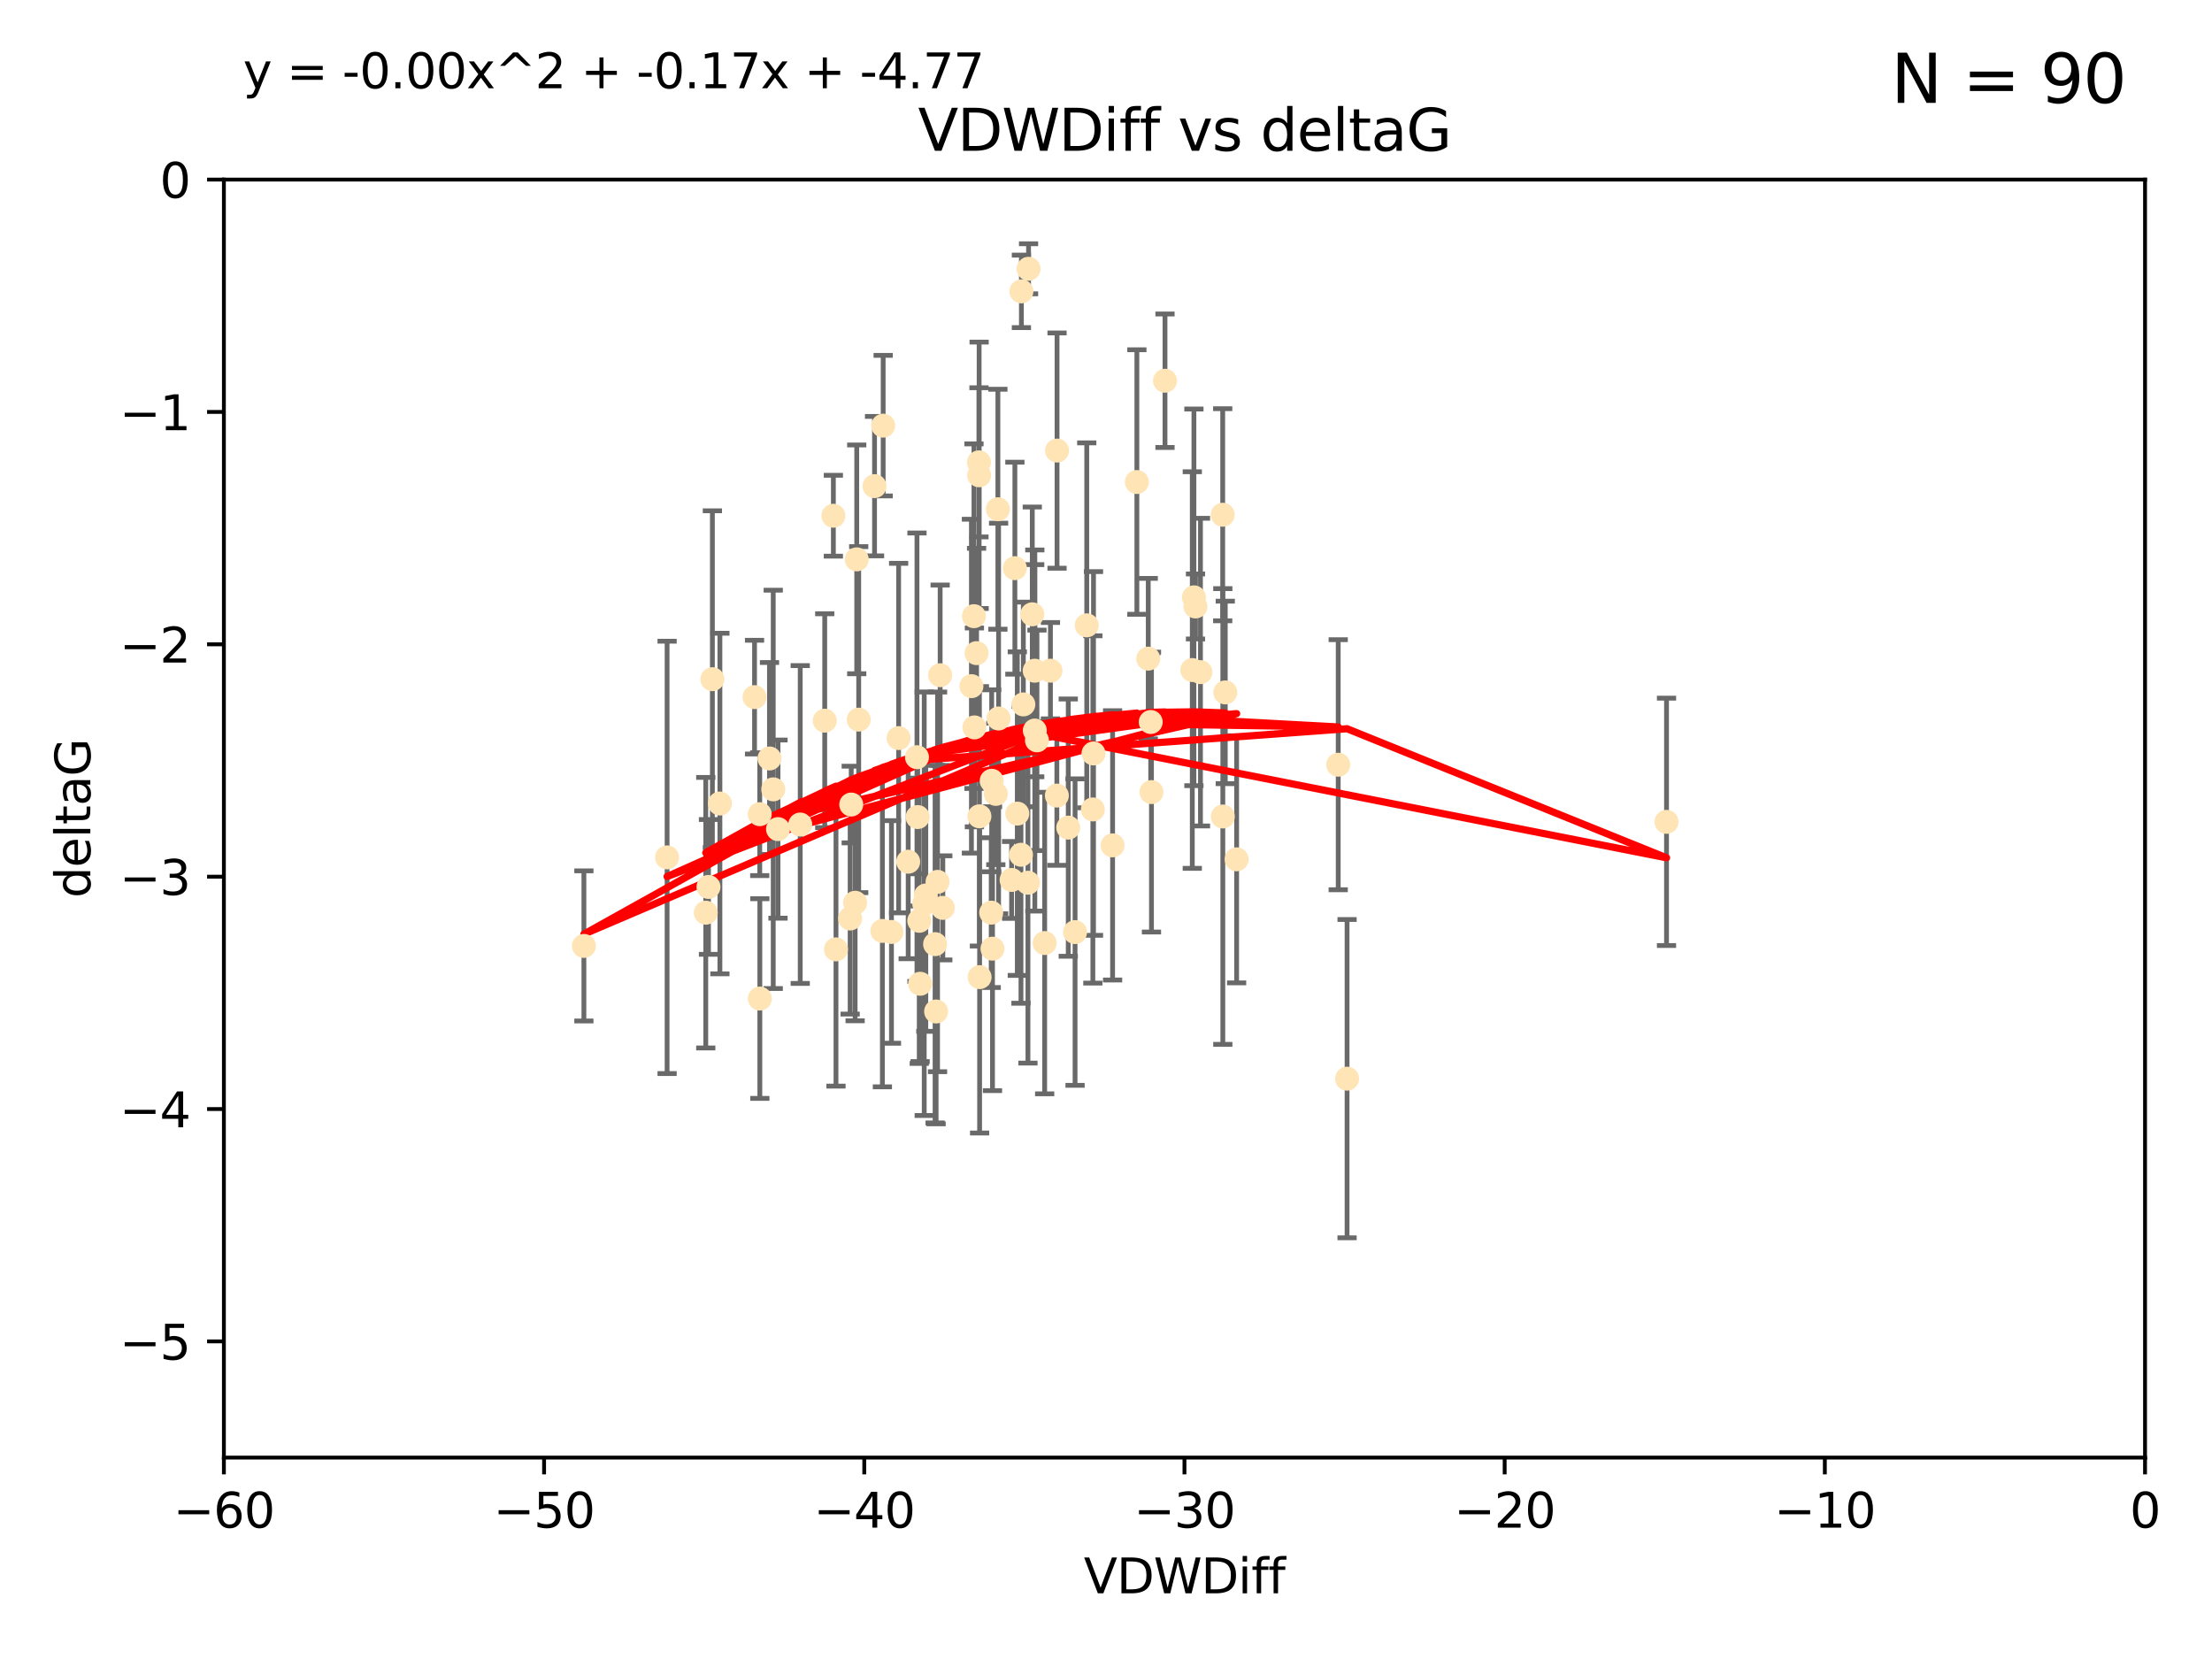 <?xml version="1.0" encoding="utf-8" standalone="no"?>
<!DOCTYPE svg PUBLIC "-//W3C//DTD SVG 1.1//EN"
  "http://www.w3.org/Graphics/SVG/1.1/DTD/svg11.dtd">
<svg xmlns:xlink="http://www.w3.org/1999/xlink" width="460.8pt" height="345.6pt" viewBox="0 0 460.8 345.6" xmlns="http://www.w3.org/2000/svg" version="1.1">
 <defs>
  <style type="text/css">*{stroke-linejoin: round; stroke-linecap: butt}</style>
 </defs>
 <g id="figure_1">
  <g id="patch_1">
   <path d="M 0 345.6 
L 460.8 345.6 
L 460.8 0 
L 0 0 
z
" style="fill: #ffffff"/>
  </g>
  <g id="axes_1">
   <g id="patch_2">
    <path d="M 46.64 303.64 
L 446.85 303.64 
L 446.85 37.411 
L 46.64 37.411 
z
" style="fill: #ffffff"/>
   </g>
   <g id="PathCollection_1">
    <defs>
     <path id="m2029ad6282" d="M 0 1.118 
C 0.297 1.118 0.581 1 0.791 0.791 
C 1 0.581 1.118 0.297 1.118 0 
C 1.118 -0.297 1 -0.581 0.791 -0.791 
C 0.581 -1 0.297 -1.118 0 -1.118 
C -0.297 -1.118 -0.581 -1 -0.791 -0.791 
C -1 -0.581 -1.118 -0.297 -1.118 0 
C -1.118 0.297 -1 0.581 -0.791 0.791 
C -0.581 1 -0.297 1.118 0 1.118 
z
" style="stroke: #ffe4b5"/>
    </defs>
    <g clip-path="url(#p91e60da8a1)">
     <use xlink:href="#m2029ad6282" x="166.702" y="171.763" style="fill: #ffe4b5; stroke: #ffe4b5"/>
     <use xlink:href="#m2029ad6282" x="147.588" y="184.766" style="fill: #ffe4b5; stroke: #ffe4b5"/>
     <use xlink:href="#m2029ad6282" x="158.268" y="169.607" style="fill: #ffe4b5; stroke: #ffe4b5"/>
     <use xlink:href="#m2029ad6282" x="173.607" y="107.436" style="fill: #ffe4b5; stroke: #ffe4b5"/>
     <use xlink:href="#m2029ad6282" x="160.298" y="158.004" style="fill: #ffe4b5; stroke: #ffe4b5"/>
     <use xlink:href="#m2029ad6282" x="192.864" y="186.549" style="fill: #ffe4b5; stroke: #ffe4b5"/>
     <use xlink:href="#m2029ad6282" x="161.079" y="164.438" style="fill: #ffe4b5; stroke: #ffe4b5"/>
     <use xlink:href="#m2029ad6282" x="147.025" y="190.13" style="fill: #ffe4b5; stroke: #ffe4b5"/>
     <use xlink:href="#m2029ad6282" x="195.009" y="210.713" style="fill: #ffe4b5; stroke: #ffe4b5"/>
     <use xlink:href="#m2029ad6282" x="171.808" y="150.131" style="fill: #ffe4b5; stroke: #ffe4b5"/>
     <use xlink:href="#m2029ad6282" x="174.152" y="197.775" style="fill: #ffe4b5; stroke: #ffe4b5"/>
     <use xlink:href="#m2029ad6282" x="149.969" y="167.39" style="fill: #ffe4b5; stroke: #ffe4b5"/>
     <use xlink:href="#m2029ad6282" x="196.407" y="189.127" style="fill: #ffe4b5; stroke: #ffe4b5"/>
     <use xlink:href="#m2029ad6282" x="208.025" y="149.675" style="fill: #ffe4b5; stroke: #ffe4b5"/>
     <use xlink:href="#m2029ad6282" x="215.547" y="139.719" style="fill: #ffe4b5; stroke: #ffe4b5"/>
     <use xlink:href="#m2029ad6282" x="195.85" y="140.661" style="fill: #ffe4b5; stroke: #ffe4b5"/>
     <use xlink:href="#m2029ad6282" x="178.885" y="149.913" style="fill: #ffe4b5; stroke: #ffe4b5"/>
     <use xlink:href="#m2029ad6282" x="216.016" y="154.227" style="fill: #ffe4b5; stroke: #ffe4b5"/>
     <use xlink:href="#m2029ad6282" x="202.989" y="151.532" style="fill: #ffe4b5; stroke: #ffe4b5"/>
     <use xlink:href="#m2029ad6282" x="183.981" y="88.671" style="fill: #ffe4b5; stroke: #ffe4b5"/>
     <use xlink:href="#m2029ad6282" x="121.635" y="197.053" style="fill: #ffe4b5; stroke: #ffe4b5"/>
     <use xlink:href="#m2029ad6282" x="227.664" y="168.621" style="fill: #ffe4b5; stroke: #ffe4b5"/>
     <use xlink:href="#m2029ad6282" x="222.537" y="172.412" style="fill: #ffe4b5; stroke: #ffe4b5"/>
     <use xlink:href="#m2029ad6282" x="236.832" y="100.413" style="fill: #ffe4b5; stroke: #ffe4b5"/>
     <use xlink:href="#m2029ad6282" x="220.202" y="93.864" style="fill: #ffe4b5; stroke: #ffe4b5"/>
     <use xlink:href="#m2029ad6282" x="206.586" y="162.648" style="fill: #ffe4b5; stroke: #ffe4b5"/>
     <use xlink:href="#m2029ad6282" x="194.796" y="196.685" style="fill: #ffe4b5; stroke: #ffe4b5"/>
     <use xlink:href="#m2029ad6282" x="158.289" y="208.018" style="fill: #ffe4b5; stroke: #ffe4b5"/>
     <use xlink:href="#m2029ad6282" x="257.611" y="179.012" style="fill: #ffe4b5; stroke: #ffe4b5"/>
     <use xlink:href="#m2029ad6282" x="203.971" y="99.014" style="fill: #ffe4b5; stroke: #ffe4b5"/>
     <use xlink:href="#m2029ad6282" x="203.44" y="136.058" style="fill: #ffe4b5; stroke: #ffe4b5"/>
     <use xlink:href="#m2029ad6282" x="178.473" y="116.525" style="fill: #ffe4b5; stroke: #ffe4b5"/>
     <use xlink:href="#m2029ad6282" x="157.187" y="145.223" style="fill: #ffe4b5; stroke: #ffe4b5"/>
     <use xlink:href="#m2029ad6282" x="195.307" y="183.707" style="fill: #ffe4b5; stroke: #ffe4b5"/>
     <use xlink:href="#m2029ad6282" x="239.201" y="137.205" style="fill: #ffe4b5; stroke: #ffe4b5"/>
     <use xlink:href="#m2029ad6282" x="248.375" y="139.582" style="fill: #ffe4b5; stroke: #ffe4b5"/>
     <use xlink:href="#m2029ad6282" x="215.044" y="127.973" style="fill: #ffe4b5; stroke: #ffe4b5"/>
     <use xlink:href="#m2029ad6282" x="220.162" y="165.734" style="fill: #ffe4b5; stroke: #ffe4b5"/>
     <use xlink:href="#m2029ad6282" x="207.88" y="106.082" style="fill: #ffe4b5; stroke: #ffe4b5"/>
     <use xlink:href="#m2029ad6282" x="162.073" y="172.719" style="fill: #ffe4b5; stroke: #ffe4b5"/>
     <use xlink:href="#m2029ad6282" x="202.895" y="128.361" style="fill: #ffe4b5; stroke: #ffe4b5"/>
     <use xlink:href="#m2029ad6282" x="189.193" y="179.509" style="fill: #ffe4b5; stroke: #ffe4b5"/>
     <use xlink:href="#m2029ad6282" x="207.448" y="165.38" style="fill: #ffe4b5; stroke: #ffe4b5"/>
     <use xlink:href="#m2029ad6282" x="192.534" y="188.264" style="fill: #ffe4b5; stroke: #ffe4b5"/>
     <use xlink:href="#m2029ad6282" x="254.713" y="107.23" style="fill: #ffe4b5; stroke: #ffe4b5"/>
     <use xlink:href="#m2029ad6282" x="203.937" y="96.314" style="fill: #ffe4b5; stroke: #ffe4b5"/>
     <use xlink:href="#m2029ad6282" x="177.102" y="191.34" style="fill: #ffe4b5; stroke: #ffe4b5"/>
     <use xlink:href="#m2029ad6282" x="206.488" y="190.122" style="fill: #ffe4b5; stroke: #ffe4b5"/>
     <use xlink:href="#m2029ad6282" x="239.716" y="150.407" style="fill: #ffe4b5; stroke: #ffe4b5"/>
     <use xlink:href="#m2029ad6282" x="254.736" y="170.091" style="fill: #ffe4b5; stroke: #ffe4b5"/>
     <use xlink:href="#m2029ad6282" x="148.403" y="141.486" style="fill: #ffe4b5; stroke: #ffe4b5"/>
     <use xlink:href="#m2029ad6282" x="177.327" y="167.599" style="fill: #ffe4b5; stroke: #ffe4b5"/>
     <use xlink:href="#m2029ad6282" x="204.03" y="170.053" style="fill: #ffe4b5; stroke: #ffe4b5"/>
     <use xlink:href="#m2029ad6282" x="138.969" y="178.609" style="fill: #ffe4b5; stroke: #ffe4b5"/>
     <use xlink:href="#m2029ad6282" x="223.956" y="194.171" style="fill: #ffe4b5; stroke: #ffe4b5"/>
     <use xlink:href="#m2029ad6282" x="204.07" y="203.552" style="fill: #ffe4b5; stroke: #ffe4b5"/>
     <use xlink:href="#m2029ad6282" x="214.267" y="55.993" style="fill: #ffe4b5; stroke: #ffe4b5"/>
     <use xlink:href="#m2029ad6282" x="191.68" y="204.935" style="fill: #ffe4b5; stroke: #ffe4b5"/>
     <use xlink:href="#m2029ad6282" x="191.022" y="157.739" style="fill: #ffe4b5; stroke: #ffe4b5"/>
     <use xlink:href="#m2029ad6282" x="182.183" y="101.272" style="fill: #ffe4b5; stroke: #ffe4b5"/>
     <use xlink:href="#m2029ad6282" x="213.182" y="146.744" style="fill: #ffe4b5; stroke: #ffe4b5"/>
     <use xlink:href="#m2029ad6282" x="191.498" y="191.817" style="fill: #ffe4b5; stroke: #ffe4b5"/>
     <use xlink:href="#m2029ad6282" x="187.2" y="153.757" style="fill: #ffe4b5; stroke: #ffe4b5"/>
     <use xlink:href="#m2029ad6282" x="280.619" y="224.704" style="fill: #ffe4b5; stroke: #ffe4b5"/>
     <use xlink:href="#m2029ad6282" x="347.165" y="171.206" style="fill: #ffe4b5; stroke: #ffe4b5"/>
     <use xlink:href="#m2029ad6282" x="211.418" y="118.359" style="fill: #ffe4b5; stroke: #ffe4b5"/>
     <use xlink:href="#m2029ad6282" x="242.69" y="79.314" style="fill: #ffe4b5; stroke: #ffe4b5"/>
     <use xlink:href="#m2029ad6282" x="239.871" y="165.004" style="fill: #ffe4b5; stroke: #ffe4b5"/>
     <use xlink:href="#m2029ad6282" x="250.08" y="140.015" style="fill: #ffe4b5; stroke: #ffe4b5"/>
     <use xlink:href="#m2029ad6282" x="210.737" y="183.309" style="fill: #ffe4b5; stroke: #ffe4b5"/>
     <use xlink:href="#m2029ad6282" x="212.688" y="178.06" style="fill: #ffe4b5; stroke: #ffe4b5"/>
     <use xlink:href="#m2029ad6282" x="214.139" y="183.887" style="fill: #ffe4b5; stroke: #ffe4b5"/>
     <use xlink:href="#m2029ad6282" x="211.923" y="169.493" style="fill: #ffe4b5; stroke: #ffe4b5"/>
     <use xlink:href="#m2029ad6282" x="178.137" y="188.059" style="fill: #ffe4b5; stroke: #ffe4b5"/>
     <use xlink:href="#m2029ad6282" x="206.755" y="197.627" style="fill: #ffe4b5; stroke: #ffe4b5"/>
     <use xlink:href="#m2029ad6282" x="249.042" y="126.338" style="fill: #ffe4b5; stroke: #ffe4b5"/>
     <use xlink:href="#m2029ad6282" x="255.247" y="144.242" style="fill: #ffe4b5; stroke: #ffe4b5"/>
     <use xlink:href="#m2029ad6282" x="191.164" y="170.206" style="fill: #ffe4b5; stroke: #ffe4b5"/>
     <use xlink:href="#m2029ad6282" x="185.708" y="194.143" style="fill: #ffe4b5; stroke: #ffe4b5"/>
     <use xlink:href="#m2029ad6282" x="217.625" y="196.454" style="fill: #ffe4b5; stroke: #ffe4b5"/>
     <use xlink:href="#m2029ad6282" x="226.39" y="130.268" style="fill: #ffe4b5; stroke: #ffe4b5"/>
     <use xlink:href="#m2029ad6282" x="231.774" y="176.104" style="fill: #ffe4b5; stroke: #ffe4b5"/>
     <use xlink:href="#m2029ad6282" x="278.774" y="159.303" style="fill: #ffe4b5; stroke: #ffe4b5"/>
     <use xlink:href="#m2029ad6282" x="218.828" y="139.717" style="fill: #ffe4b5; stroke: #ffe4b5"/>
     <use xlink:href="#m2029ad6282" x="183.817" y="193.93" style="fill: #ffe4b5; stroke: #ffe4b5"/>
     <use xlink:href="#m2029ad6282" x="212.776" y="60.697" style="fill: #ffe4b5; stroke: #ffe4b5"/>
     <use xlink:href="#m2029ad6282" x="248.715" y="124.44" style="fill: #ffe4b5; stroke: #ffe4b5"/>
     <use xlink:href="#m2029ad6282" x="215.574" y="152.182" style="fill: #ffe4b5; stroke: #ffe4b5"/>
     <use xlink:href="#m2029ad6282" x="202.366" y="142.938" style="fill: #ffe4b5; stroke: #ffe4b5"/>
     <use xlink:href="#m2029ad6282" x="227.797" y="156.959" style="fill: #ffe4b5; stroke: #ffe4b5"/>
    </g>
   </g>
   <g id="matplotlib.axis_1">
    <g id="xtick_1">
     <g id="line2d_1">
      <defs>
       <path id="md7343833e3" d="M 0 0 
L 0 3.5 
" style="stroke: #000000; stroke-width: 0.8"/>
      </defs>
      <g>
       <use xlink:href="#md7343833e3" x="46.64" y="303.64" style="stroke: #000000; stroke-width: 0.8"/>
      </g>
     </g>
     <g id="text_1">
      <!-- −60 -->
      <g transform="translate(36.088 318.238)scale(0.1 -0.1)">
       <defs>
        <path id="DejaVuSans-2212" d="M 678 2272 
L 4684 2272 
L 4684 1741 
L 678 1741 
L 678 2272 
z
" transform="scale(0.016)"/>
        <path id="DejaVuSans-36" d="M 2113 2584 
Q 1688 2584 1439 2293 
Q 1191 2003 1191 1497 
Q 1191 994 1439 701 
Q 1688 409 2113 409 
Q 2538 409 2786 701 
Q 3034 994 3034 1497 
Q 3034 2003 2786 2293 
Q 2538 2584 2113 2584 
z
M 3366 4563 
L 3366 3988 
Q 3128 4100 2886 4159 
Q 2644 4219 2406 4219 
Q 1781 4219 1451 3797 
Q 1122 3375 1075 2522 
Q 1259 2794 1537 2939 
Q 1816 3084 2150 3084 
Q 2853 3084 3261 2657 
Q 3669 2231 3669 1497 
Q 3669 778 3244 343 
Q 2819 -91 2113 -91 
Q 1303 -91 875 529 
Q 447 1150 447 2328 
Q 447 3434 972 4092 
Q 1497 4750 2381 4750 
Q 2619 4750 2861 4703 
Q 3103 4656 3366 4563 
z
" transform="scale(0.016)"/>
        <path id="DejaVuSans-30" d="M 2034 4250 
Q 1547 4250 1301 3770 
Q 1056 3291 1056 2328 
Q 1056 1369 1301 889 
Q 1547 409 2034 409 
Q 2525 409 2770 889 
Q 3016 1369 3016 2328 
Q 3016 3291 2770 3770 
Q 2525 4250 2034 4250 
z
M 2034 4750 
Q 2819 4750 3233 4129 
Q 3647 3509 3647 2328 
Q 3647 1150 3233 529 
Q 2819 -91 2034 -91 
Q 1250 -91 836 529 
Q 422 1150 422 2328 
Q 422 3509 836 4129 
Q 1250 4750 2034 4750 
z
" transform="scale(0.016)"/>
       </defs>
       <use xlink:href="#DejaVuSans-2212"/>
       <use xlink:href="#DejaVuSans-36" x="83.789"/>
       <use xlink:href="#DejaVuSans-30" x="147.412"/>
      </g>
     </g>
    </g>
    <g id="xtick_2">
     <g id="line2d_2">
      <g>
       <use xlink:href="#md7343833e3" x="113.342" y="303.64" style="stroke: #000000; stroke-width: 0.8"/>
      </g>
     </g>
     <g id="text_2">
      <!-- −50 -->
      <g transform="translate(102.789 318.238)scale(0.1 -0.1)">
       <defs>
        <path id="DejaVuSans-35" d="M 691 4666 
L 3169 4666 
L 3169 4134 
L 1269 4134 
L 1269 2991 
Q 1406 3038 1543 3061 
Q 1681 3084 1819 3084 
Q 2600 3084 3056 2656 
Q 3513 2228 3513 1497 
Q 3513 744 3044 326 
Q 2575 -91 1722 -91 
Q 1428 -91 1123 -41 
Q 819 9 494 109 
L 494 744 
Q 775 591 1075 516 
Q 1375 441 1709 441 
Q 2250 441 2565 725 
Q 2881 1009 2881 1497 
Q 2881 1984 2565 2268 
Q 2250 2553 1709 2553 
Q 1456 2553 1204 2497 
Q 953 2441 691 2322 
L 691 4666 
z
" transform="scale(0.016)"/>
       </defs>
       <use xlink:href="#DejaVuSans-2212"/>
       <use xlink:href="#DejaVuSans-35" x="83.789"/>
       <use xlink:href="#DejaVuSans-30" x="147.412"/>
      </g>
     </g>
    </g>
    <g id="xtick_3">
     <g id="line2d_3">
      <g>
       <use xlink:href="#md7343833e3" x="180.043" y="303.64" style="stroke: #000000; stroke-width: 0.8"/>
      </g>
     </g>
     <g id="text_3">
      <!-- −40 -->
      <g transform="translate(169.491 318.238)scale(0.1 -0.1)">
       <defs>
        <path id="DejaVuSans-34" d="M 2419 4116 
L 825 1625 
L 2419 1625 
L 2419 4116 
z
M 2253 4666 
L 3047 4666 
L 3047 1625 
L 3713 1625 
L 3713 1100 
L 3047 1100 
L 3047 0 
L 2419 0 
L 2419 1100 
L 313 1100 
L 313 1709 
L 2253 4666 
z
" transform="scale(0.016)"/>
       </defs>
       <use xlink:href="#DejaVuSans-2212"/>
       <use xlink:href="#DejaVuSans-34" x="83.789"/>
       <use xlink:href="#DejaVuSans-30" x="147.412"/>
      </g>
     </g>
    </g>
    <g id="xtick_4">
     <g id="line2d_4">
      <g>
       <use xlink:href="#md7343833e3" x="246.745" y="303.64" style="stroke: #000000; stroke-width: 0.8"/>
      </g>
     </g>
     <g id="text_4">
      <!-- −30 -->
      <g transform="translate(236.193 318.238)scale(0.1 -0.1)">
       <defs>
        <path id="DejaVuSans-33" d="M 2597 2516 
Q 3050 2419 3304 2112 
Q 3559 1806 3559 1356 
Q 3559 666 3084 287 
Q 2609 -91 1734 -91 
Q 1441 -91 1130 -33 
Q 819 25 488 141 
L 488 750 
Q 750 597 1062 519 
Q 1375 441 1716 441 
Q 2309 441 2620 675 
Q 2931 909 2931 1356 
Q 2931 1769 2642 2001 
Q 2353 2234 1838 2234 
L 1294 2234 
L 1294 2753 
L 1863 2753 
Q 2328 2753 2575 2939 
Q 2822 3125 2822 3475 
Q 2822 3834 2567 4026 
Q 2313 4219 1838 4219 
Q 1578 4219 1281 4162 
Q 984 4106 628 3988 
L 628 4550 
Q 988 4650 1302 4700 
Q 1616 4750 1894 4750 
Q 2613 4750 3031 4423 
Q 3450 4097 3450 3541 
Q 3450 3153 3228 2886 
Q 3006 2619 2597 2516 
z
" transform="scale(0.016)"/>
       </defs>
       <use xlink:href="#DejaVuSans-2212"/>
       <use xlink:href="#DejaVuSans-33" x="83.789"/>
       <use xlink:href="#DejaVuSans-30" x="147.412"/>
      </g>
     </g>
    </g>
    <g id="xtick_5">
     <g id="line2d_5">
      <g>
       <use xlink:href="#md7343833e3" x="313.447" y="303.64" style="stroke: #000000; stroke-width: 0.8"/>
      </g>
     </g>
     <g id="text_5">
      <!-- −20 -->
      <g transform="translate(302.894 318.238)scale(0.1 -0.1)">
       <defs>
        <path id="DejaVuSans-32" d="M 1228 531 
L 3431 531 
L 3431 0 
L 469 0 
L 469 531 
Q 828 903 1448 1529 
Q 2069 2156 2228 2338 
Q 2531 2678 2651 2914 
Q 2772 3150 2772 3378 
Q 2772 3750 2511 3984 
Q 2250 4219 1831 4219 
Q 1534 4219 1204 4116 
Q 875 4013 500 3803 
L 500 4441 
Q 881 4594 1212 4672 
Q 1544 4750 1819 4750 
Q 2544 4750 2975 4387 
Q 3406 4025 3406 3419 
Q 3406 3131 3298 2873 
Q 3191 2616 2906 2266 
Q 2828 2175 2409 1742 
Q 1991 1309 1228 531 
z
" transform="scale(0.016)"/>
       </defs>
       <use xlink:href="#DejaVuSans-2212"/>
       <use xlink:href="#DejaVuSans-32" x="83.789"/>
       <use xlink:href="#DejaVuSans-30" x="147.412"/>
      </g>
     </g>
    </g>
    <g id="xtick_6">
     <g id="line2d_6">
      <g>
       <use xlink:href="#md7343833e3" x="380.148" y="303.64" style="stroke: #000000; stroke-width: 0.8"/>
      </g>
     </g>
     <g id="text_6">
      <!-- −10 -->
      <g transform="translate(369.596 318.238)scale(0.1 -0.1)">
       <defs>
        <path id="DejaVuSans-31" d="M 794 531 
L 1825 531 
L 1825 4091 
L 703 3866 
L 703 4441 
L 1819 4666 
L 2450 4666 
L 2450 531 
L 3481 531 
L 3481 0 
L 794 0 
L 794 531 
z
" transform="scale(0.016)"/>
       </defs>
       <use xlink:href="#DejaVuSans-2212"/>
       <use xlink:href="#DejaVuSans-31" x="83.789"/>
       <use xlink:href="#DejaVuSans-30" x="147.412"/>
      </g>
     </g>
    </g>
    <g id="xtick_7">
     <g id="line2d_7">
      <g>
       <use xlink:href="#md7343833e3" x="446.85" y="303.64" style="stroke: #000000; stroke-width: 0.8"/>
      </g>
     </g>
     <g id="text_7">
      <!-- 0 -->
      <g transform="translate(443.669 318.238)scale(0.1 -0.1)">
       <use xlink:href="#DejaVuSans-30"/>
      </g>
     </g>
    </g>
    <g id="text_8">
     <!-- VDWDiff -->
     <g transform="translate(225.772 331.917)scale(0.1 -0.1)">
      <defs>
       <path id="DejaVuSans-56" d="M 1831 0 
L 50 4666 
L 709 4666 
L 2188 738 
L 3669 4666 
L 4325 4666 
L 2547 0 
L 1831 0 
z
" transform="scale(0.016)"/>
       <path id="DejaVuSans-44" d="M 1259 4147 
L 1259 519 
L 2022 519 
Q 2988 519 3436 956 
Q 3884 1394 3884 2338 
Q 3884 3275 3436 3711 
Q 2988 4147 2022 4147 
L 1259 4147 
z
M 628 4666 
L 1925 4666 
Q 3281 4666 3915 4102 
Q 4550 3538 4550 2338 
Q 4550 1131 3912 565 
Q 3275 0 1925 0 
L 628 0 
L 628 4666 
z
" transform="scale(0.016)"/>
       <path id="DejaVuSans-57" d="M 213 4666 
L 850 4666 
L 1831 722 
L 2809 4666 
L 3519 4666 
L 4500 722 
L 5478 4666 
L 6119 4666 
L 4947 0 
L 4153 0 
L 3169 4050 
L 2175 0 
L 1381 0 
L 213 4666 
z
" transform="scale(0.016)"/>
       <path id="DejaVuSans-69" d="M 603 3500 
L 1178 3500 
L 1178 0 
L 603 0 
L 603 3500 
z
M 603 4863 
L 1178 4863 
L 1178 4134 
L 603 4134 
L 603 4863 
z
" transform="scale(0.016)"/>
       <path id="DejaVuSans-66" d="M 2375 4863 
L 2375 4384 
L 1825 4384 
Q 1516 4384 1395 4259 
Q 1275 4134 1275 3809 
L 1275 3500 
L 2222 3500 
L 2222 3053 
L 1275 3053 
L 1275 0 
L 697 0 
L 697 3053 
L 147 3053 
L 147 3500 
L 697 3500 
L 697 3744 
Q 697 4328 969 4595 
Q 1241 4863 1831 4863 
L 2375 4863 
z
" transform="scale(0.016)"/>
      </defs>
      <use xlink:href="#DejaVuSans-56"/>
      <use xlink:href="#DejaVuSans-44" x="68.408"/>
      <use xlink:href="#DejaVuSans-57" x="145.41"/>
      <use xlink:href="#DejaVuSans-44" x="244.287"/>
      <use xlink:href="#DejaVuSans-69" x="321.289"/>
      <use xlink:href="#DejaVuSans-66" x="349.072"/>
      <use xlink:href="#DejaVuSans-66" x="384.277"/>
     </g>
    </g>
   </g>
   <g id="matplotlib.axis_2">
    <g id="ytick_1">
     <g id="line2d_8">
      <defs>
       <path id="m10370ef0e7" d="M 0 0 
L -3.5 0 
" style="stroke: #000000; stroke-width: 0.8"/>
      </defs>
      <g>
       <use xlink:href="#m10370ef0e7" x="46.64" y="279.437" style="stroke: #000000; stroke-width: 0.8"/>
      </g>
     </g>
     <g id="text_9">
      <!-- −5 -->
      <g transform="translate(24.898 283.237)scale(0.1 -0.1)">
       <use xlink:href="#DejaVuSans-2212"/>
       <use xlink:href="#DejaVuSans-35" x="83.789"/>
      </g>
     </g>
    </g>
    <g id="ytick_2">
     <g id="line2d_9">
      <g>
       <use xlink:href="#m10370ef0e7" x="46.64" y="231.032" style="stroke: #000000; stroke-width: 0.8"/>
      </g>
     </g>
     <g id="text_10">
      <!-- −4 -->
      <g transform="translate(24.898 234.831)scale(0.1 -0.1)">
       <use xlink:href="#DejaVuSans-2212"/>
       <use xlink:href="#DejaVuSans-34" x="83.789"/>
      </g>
     </g>
    </g>
    <g id="ytick_3">
     <g id="line2d_10">
      <g>
       <use xlink:href="#m10370ef0e7" x="46.64" y="182.627" style="stroke: #000000; stroke-width: 0.8"/>
      </g>
     </g>
     <g id="text_11">
      <!-- −3 -->
      <g transform="translate(24.898 186.426)scale(0.1 -0.1)">
       <use xlink:href="#DejaVuSans-2212"/>
       <use xlink:href="#DejaVuSans-33" x="83.789"/>
      </g>
     </g>
    </g>
    <g id="ytick_4">
     <g id="line2d_11">
      <g>
       <use xlink:href="#m10370ef0e7" x="46.64" y="134.222" style="stroke: #000000; stroke-width: 0.8"/>
      </g>
     </g>
     <g id="text_12">
      <!-- −2 -->
      <g transform="translate(24.898 138.021)scale(0.1 -0.1)">
       <use xlink:href="#DejaVuSans-2212"/>
       <use xlink:href="#DejaVuSans-32" x="83.789"/>
      </g>
     </g>
    </g>
    <g id="ytick_5">
     <g id="line2d_12">
      <g>
       <use xlink:href="#m10370ef0e7" x="46.64" y="85.816" style="stroke: #000000; stroke-width: 0.8"/>
      </g>
     </g>
     <g id="text_13">
      <!-- −1 -->
      <g transform="translate(24.898 89.616)scale(0.1 -0.1)">
       <use xlink:href="#DejaVuSans-2212"/>
       <use xlink:href="#DejaVuSans-31" x="83.789"/>
      </g>
     </g>
    </g>
    <g id="ytick_6">
     <g id="line2d_13">
      <g>
       <use xlink:href="#m10370ef0e7" x="46.64" y="37.411" style="stroke: #000000; stroke-width: 0.8"/>
      </g>
     </g>
     <g id="text_14">
      <!-- 0 -->
      <g transform="translate(33.278 41.21)scale(0.1 -0.1)">
       <use xlink:href="#DejaVuSans-30"/>
      </g>
     </g>
    </g>
    <g id="text_15">
     <!-- deltaG -->
     <g transform="translate(18.818 187.064)rotate(-90)scale(0.1 -0.1)">
      <defs>
       <path id="DejaVuSans-64" d="M 2906 2969 
L 2906 4863 
L 3481 4863 
L 3481 0 
L 2906 0 
L 2906 525 
Q 2725 213 2448 61 
Q 2172 -91 1784 -91 
Q 1150 -91 751 415 
Q 353 922 353 1747 
Q 353 2572 751 3078 
Q 1150 3584 1784 3584 
Q 2172 3584 2448 3432 
Q 2725 3281 2906 2969 
z
M 947 1747 
Q 947 1113 1208 752 
Q 1469 391 1925 391 
Q 2381 391 2643 752 
Q 2906 1113 2906 1747 
Q 2906 2381 2643 2742 
Q 2381 3103 1925 3103 
Q 1469 3103 1208 2742 
Q 947 2381 947 1747 
z
" transform="scale(0.016)"/>
       <path id="DejaVuSans-65" d="M 3597 1894 
L 3597 1613 
L 953 1613 
Q 991 1019 1311 708 
Q 1631 397 2203 397 
Q 2534 397 2845 478 
Q 3156 559 3463 722 
L 3463 178 
Q 3153 47 2828 -22 
Q 2503 -91 2169 -91 
Q 1331 -91 842 396 
Q 353 884 353 1716 
Q 353 2575 817 3079 
Q 1281 3584 2069 3584 
Q 2775 3584 3186 3129 
Q 3597 2675 3597 1894 
z
M 3022 2063 
Q 3016 2534 2758 2815 
Q 2500 3097 2075 3097 
Q 1594 3097 1305 2825 
Q 1016 2553 972 2059 
L 3022 2063 
z
" transform="scale(0.016)"/>
       <path id="DejaVuSans-6c" d="M 603 4863 
L 1178 4863 
L 1178 0 
L 603 0 
L 603 4863 
z
" transform="scale(0.016)"/>
       <path id="DejaVuSans-74" d="M 1172 4494 
L 1172 3500 
L 2356 3500 
L 2356 3053 
L 1172 3053 
L 1172 1153 
Q 1172 725 1289 603 
Q 1406 481 1766 481 
L 2356 481 
L 2356 0 
L 1766 0 
Q 1100 0 847 248 
Q 594 497 594 1153 
L 594 3053 
L 172 3053 
L 172 3500 
L 594 3500 
L 594 4494 
L 1172 4494 
z
" transform="scale(0.016)"/>
       <path id="DejaVuSans-61" d="M 2194 1759 
Q 1497 1759 1228 1600 
Q 959 1441 959 1056 
Q 959 750 1161 570 
Q 1363 391 1709 391 
Q 2188 391 2477 730 
Q 2766 1069 2766 1631 
L 2766 1759 
L 2194 1759 
z
M 3341 1997 
L 3341 0 
L 2766 0 
L 2766 531 
Q 2569 213 2275 61 
Q 1981 -91 1556 -91 
Q 1019 -91 701 211 
Q 384 513 384 1019 
Q 384 1609 779 1909 
Q 1175 2209 1959 2209 
L 2766 2209 
L 2766 2266 
Q 2766 2663 2505 2880 
Q 2244 3097 1772 3097 
Q 1472 3097 1187 3025 
Q 903 2953 641 2809 
L 641 3341 
Q 956 3463 1253 3523 
Q 1550 3584 1831 3584 
Q 2591 3584 2966 3190 
Q 3341 2797 3341 1997 
z
" transform="scale(0.016)"/>
       <path id="DejaVuSans-47" d="M 3809 666 
L 3809 1919 
L 2778 1919 
L 2778 2438 
L 4434 2438 
L 4434 434 
Q 4069 175 3628 42 
Q 3188 -91 2688 -91 
Q 1594 -91 976 548 
Q 359 1188 359 2328 
Q 359 3472 976 4111 
Q 1594 4750 2688 4750 
Q 3144 4750 3555 4637 
Q 3966 4525 4313 4306 
L 4313 3634 
Q 3963 3931 3569 4081 
Q 3175 4231 2741 4231 
Q 1884 4231 1454 3753 
Q 1025 3275 1025 2328 
Q 1025 1384 1454 906 
Q 1884 428 2741 428 
Q 3075 428 3337 486 
Q 3600 544 3809 666 
z
" transform="scale(0.016)"/>
      </defs>
      <use xlink:href="#DejaVuSans-64"/>
      <use xlink:href="#DejaVuSans-65" x="63.477"/>
      <use xlink:href="#DejaVuSans-6c" x="125"/>
      <use xlink:href="#DejaVuSans-74" x="152.783"/>
      <use xlink:href="#DejaVuSans-61" x="191.992"/>
      <use xlink:href="#DejaVuSans-47" x="253.271"/>
     </g>
    </g>
   </g>
   <g id="LineCollection_1">
    <path d="M 166.702 204.867 
L 166.702 138.658 
" clip-path="url(#p91e60da8a1)" style="fill: none; stroke: #696969"/>
    <path d="M 147.588 198.805 
L 147.588 170.727 
" clip-path="url(#p91e60da8a1)" style="fill: none; stroke: #696969"/>
    <path d="M 158.268 182.403 
L 158.268 156.81 
" clip-path="url(#p91e60da8a1)" style="fill: none; stroke: #696969"/>
    <path d="M 173.607 115.86 
L 173.607 99.013 
" clip-path="url(#p91e60da8a1)" style="fill: none; stroke: #696969"/>
    <path d="M 160.298 177.999 
L 160.298 138.009 
" clip-path="url(#p91e60da8a1)" style="fill: none; stroke: #696969"/>
    <path d="M 192.864 214.844 
L 192.864 158.255 
" clip-path="url(#p91e60da8a1)" style="fill: none; stroke: #696969"/>
    <path d="M 161.079 205.929 
L 161.079 122.946 
" clip-path="url(#p91e60da8a1)" style="fill: none; stroke: #696969"/>
    <path d="M 147.025 218.31 
L 147.025 161.95 
" clip-path="url(#p91e60da8a1)" style="fill: none; stroke: #696969"/>
    <path d="M 195.009 234.113 
L 195.009 187.313 
" clip-path="url(#p91e60da8a1)" style="fill: none; stroke: #696969"/>
    <path d="M 171.808 172.406 
L 171.808 127.855 
" clip-path="url(#p91e60da8a1)" style="fill: none; stroke: #696969"/>
    <path d="M 174.152 226.257 
L 174.152 169.294 
" clip-path="url(#p91e60da8a1)" style="fill: none; stroke: #696969"/>
    <path d="M 149.969 202.867 
L 149.969 131.914 
" clip-path="url(#p91e60da8a1)" style="fill: none; stroke: #696969"/>
    <path d="M 196.407 199.972 
L 196.407 178.283 
" clip-path="url(#p91e60da8a1)" style="fill: none; stroke: #696969"/>
    <path d="M 208.025 190.364 
L 208.025 108.987 
" clip-path="url(#p91e60da8a1)" style="fill: none; stroke: #696969"/>
    <path d="M 215.547 161.816 
L 215.547 117.621 
" clip-path="url(#p91e60da8a1)" style="fill: none; stroke: #696969"/>
    <path d="M 195.85 159.451 
L 195.85 121.871 
" clip-path="url(#p91e60da8a1)" style="fill: none; stroke: #696969"/>
    <path d="M 178.885 185.953 
L 178.885 113.873 
" clip-path="url(#p91e60da8a1)" style="fill: none; stroke: #696969"/>
    <path d="M 216.016 177.192 
L 216.016 131.263 
" clip-path="url(#p91e60da8a1)" style="fill: none; stroke: #696969"/>
    <path d="M 202.989 172.239 
L 202.989 130.826 
" clip-path="url(#p91e60da8a1)" style="fill: none; stroke: #696969"/>
    <path d="M 183.981 103.312 
L 183.981 74.03 
" clip-path="url(#p91e60da8a1)" style="fill: none; stroke: #696969"/>
    <path d="M 121.635 212.688 
L 121.635 181.417 
" clip-path="url(#p91e60da8a1)" style="fill: none; stroke: #696969"/>
    <path d="M 227.664 204.796 
L 227.664 132.447 
" clip-path="url(#p91e60da8a1)" style="fill: none; stroke: #696969"/>
    <path d="M 222.537 199.209 
L 222.537 145.614 
" clip-path="url(#p91e60da8a1)" style="fill: none; stroke: #696969"/>
    <path d="M 236.832 127.966 
L 236.832 72.859 
" clip-path="url(#p91e60da8a1)" style="fill: none; stroke: #696969"/>
    <path d="M 220.202 118.369 
L 220.202 69.359 
" clip-path="url(#p91e60da8a1)" style="fill: none; stroke: #696969"/>
    <path d="M 206.586 181.594 
L 206.586 143.701 
" clip-path="url(#p91e60da8a1)" style="fill: none; stroke: #696969"/>
    <path d="M 194.796 233.927 
L 194.796 159.444 
" clip-path="url(#p91e60da8a1)" style="fill: none; stroke: #696969"/>
    <path d="M 158.289 228.817 
L 158.289 187.219 
" clip-path="url(#p91e60da8a1)" style="fill: none; stroke: #696969"/>
    <path d="M 257.611 204.751 
L 257.611 153.273 
" clip-path="url(#p91e60da8a1)" style="fill: none; stroke: #696969"/>
    <path d="M 203.971 126.762 
L 203.971 71.267 
" clip-path="url(#p91e60da8a1)" style="fill: none; stroke: #696969"/>
    <path d="M 203.44 157.897 
L 203.44 114.219 
" clip-path="url(#p91e60da8a1)" style="fill: none; stroke: #696969"/>
    <path d="M 178.473 140.352 
L 178.473 92.698 
" clip-path="url(#p91e60da8a1)" style="fill: none; stroke: #696969"/>
    <path d="M 157.187 157.068 
L 157.187 133.378 
" clip-path="url(#p91e60da8a1)" style="fill: none; stroke: #696969"/>
    <path d="M 195.307 223.253 
L 195.307 144.162 
" clip-path="url(#p91e60da8a1)" style="fill: none; stroke: #696969"/>
    <path d="M 239.201 153.923 
L 239.201 120.488 
" clip-path="url(#p91e60da8a1)" style="fill: none; stroke: #696969"/>
    <path d="M 248.375 180.893 
L 248.375 98.27 
" clip-path="url(#p91e60da8a1)" style="fill: none; stroke: #696969"/>
    <path d="M 215.044 150.324 
L 215.044 105.623 
" clip-path="url(#p91e60da8a1)" style="fill: none; stroke: #696969"/>
    <path d="M 220.162 180.261 
L 220.162 151.208 
" clip-path="url(#p91e60da8a1)" style="fill: none; stroke: #696969"/>
    <path d="M 207.88 131.075 
L 207.88 81.088 
" clip-path="url(#p91e60da8a1)" style="fill: none; stroke: #696969"/>
    <path d="M 162.073 191.277 
L 162.073 154.16 
" clip-path="url(#p91e60da8a1)" style="fill: none; stroke: #696969"/>
    <path d="M 202.895 164.254 
L 202.895 92.467 
" clip-path="url(#p91e60da8a1)" style="fill: none; stroke: #696969"/>
    <path d="M 189.193 199.715 
L 189.193 159.303 
" clip-path="url(#p91e60da8a1)" style="fill: none; stroke: #696969"/>
    <path d="M 207.448 180.123 
L 207.448 150.637 
" clip-path="url(#p91e60da8a1)" style="fill: none; stroke: #696969"/>
    <path d="M 192.534 232.379 
L 192.534 144.149 
" clip-path="url(#p91e60da8a1)" style="fill: none; stroke: #696969"/>
    <path d="M 254.713 129.322 
L 254.713 85.138 
" clip-path="url(#p91e60da8a1)" style="fill: none; stroke: #696969"/>
    <path d="M 203.937 111.851 
L 203.937 80.778 
" clip-path="url(#p91e60da8a1)" style="fill: none; stroke: #696969"/>
    <path d="M 177.102 211.247 
L 177.102 171.434 
" clip-path="url(#p91e60da8a1)" style="fill: none; stroke: #696969"/>
    <path d="M 206.488 205.72 
L 206.488 174.523 
" clip-path="url(#p91e60da8a1)" style="fill: none; stroke: #696969"/>
    <path d="M 239.716 164.755 
L 239.716 136.059 
" clip-path="url(#p91e60da8a1)" style="fill: none; stroke: #696969"/>
    <path d="M 254.736 217.56 
L 254.736 122.622 
" clip-path="url(#p91e60da8a1)" style="fill: none; stroke: #696969"/>
    <path d="M 148.403 176.566 
L 148.403 106.406 
" clip-path="url(#p91e60da8a1)" style="fill: none; stroke: #696969"/>
    <path d="M 177.327 175.582 
L 177.327 159.615 
" clip-path="url(#p91e60da8a1)" style="fill: none; stroke: #696969"/>
    <path d="M 204.03 197.074 
L 204.03 143.032 
" clip-path="url(#p91e60da8a1)" style="fill: none; stroke: #696969"/>
    <path d="M 138.969 223.643 
L 138.969 133.574 
" clip-path="url(#p91e60da8a1)" style="fill: none; stroke: #696969"/>
    <path d="M 223.956 226.093 
L 223.956 162.249 
" clip-path="url(#p91e60da8a1)" style="fill: none; stroke: #696969"/>
    <path d="M 204.07 236.03 
L 204.07 171.073 
" clip-path="url(#p91e60da8a1)" style="fill: none; stroke: #696969"/>
    <path d="M 214.267 61.206 
L 214.267 50.78 
" clip-path="url(#p91e60da8a1)" style="fill: none; stroke: #696969"/>
    <path d="M 191.68 221.14 
L 191.68 188.73 
" clip-path="url(#p91e60da8a1)" style="fill: none; stroke: #696969"/>
    <path d="M 191.022 204.444 
L 191.022 111.035 
" clip-path="url(#p91e60da8a1)" style="fill: none; stroke: #696969"/>
    <path d="M 182.183 115.797 
L 182.183 86.747 
" clip-path="url(#p91e60da8a1)" style="fill: none; stroke: #696969"/>
    <path d="M 213.182 168.063 
L 213.182 125.426 
" clip-path="url(#p91e60da8a1)" style="fill: none; stroke: #696969"/>
    <path d="M 191.498 221.536 
L 191.498 162.098 
" clip-path="url(#p91e60da8a1)" style="fill: none; stroke: #696969"/>
    <path d="M 187.2 190.165 
L 187.2 117.35 
" clip-path="url(#p91e60da8a1)" style="fill: none; stroke: #696969"/>
    <path d="M 280.619 257.857 
L 280.619 191.552 
" clip-path="url(#p91e60da8a1)" style="fill: none; stroke: #696969"/>
    <path d="M 347.165 196.971 
L 347.165 145.442 
" clip-path="url(#p91e60da8a1)" style="fill: none; stroke: #696969"/>
    <path d="M 211.418 140.438 
L 211.418 96.281 
" clip-path="url(#p91e60da8a1)" style="fill: none; stroke: #696969"/>
    <path d="M 242.69 93.218 
L 242.69 65.41 
" clip-path="url(#p91e60da8a1)" style="fill: none; stroke: #696969"/>
    <path d="M 239.871 194.159 
L 239.871 135.85 
" clip-path="url(#p91e60da8a1)" style="fill: none; stroke: #696969"/>
    <path d="M 250.08 172.063 
L 250.08 107.966 
" clip-path="url(#p91e60da8a1)" style="fill: none; stroke: #696969"/>
    <path d="M 210.737 191.318 
L 210.737 175.301 
" clip-path="url(#p91e60da8a1)" style="fill: none; stroke: #696969"/>
    <path d="M 212.688 208.995 
L 212.688 147.125 
" clip-path="url(#p91e60da8a1)" style="fill: none; stroke: #696969"/>
    <path d="M 214.139 221.457 
L 214.139 146.317 
" clip-path="url(#p91e60da8a1)" style="fill: none; stroke: #696969"/>
    <path d="M 211.923 203.195 
L 211.923 135.792 
" clip-path="url(#p91e60da8a1)" style="fill: none; stroke: #696969"/>
    <path d="M 178.137 212.649 
L 178.137 163.47 
" clip-path="url(#p91e60da8a1)" style="fill: none; stroke: #696969"/>
    <path d="M 206.755 227.198 
L 206.755 168.056 
" clip-path="url(#p91e60da8a1)" style="fill: none; stroke: #696969"/>
    <path d="M 249.042 133.109 
L 249.042 119.568 
" clip-path="url(#p91e60da8a1)" style="fill: none; stroke: #696969"/>
    <path d="M 255.247 163.248 
L 255.247 125.236 
" clip-path="url(#p91e60da8a1)" style="fill: none; stroke: #696969"/>
    <path d="M 191.164 182.024 
L 191.164 158.388 
" clip-path="url(#p91e60da8a1)" style="fill: none; stroke: #696969"/>
    <path d="M 185.708 217.327 
L 185.708 170.96 
" clip-path="url(#p91e60da8a1)" style="fill: none; stroke: #696969"/>
    <path d="M 217.625 227.863 
L 217.625 165.045 
" clip-path="url(#p91e60da8a1)" style="fill: none; stroke: #696969"/>
    <path d="M 226.39 168.279 
L 226.39 92.257 
" clip-path="url(#p91e60da8a1)" style="fill: none; stroke: #696969"/>
    <path d="M 231.774 204.151 
L 231.774 148.056 
" clip-path="url(#p91e60da8a1)" style="fill: none; stroke: #696969"/>
    <path d="M 278.774 185.353 
L 278.774 133.253 
" clip-path="url(#p91e60da8a1)" style="fill: none; stroke: #696969"/>
    <path d="M 218.828 149.749 
L 218.828 129.685 
" clip-path="url(#p91e60da8a1)" style="fill: none; stroke: #696969"/>
    <path d="M 183.817 226.405 
L 183.817 161.455 
" clip-path="url(#p91e60da8a1)" style="fill: none; stroke: #696969"/>
    <path d="M 212.776 68.247 
L 212.776 53.147 
" clip-path="url(#p91e60da8a1)" style="fill: none; stroke: #696969"/>
    <path d="M 248.715 163.673 
L 248.715 85.207 
" clip-path="url(#p91e60da8a1)" style="fill: none; stroke: #696969"/>
    <path d="M 215.574 189.798 
L 215.574 114.566 
" clip-path="url(#p91e60da8a1)" style="fill: none; stroke: #696969"/>
    <path d="M 202.366 177.716 
L 202.366 108.161 
" clip-path="url(#p91e60da8a1)" style="fill: none; stroke: #696969"/>
    <path d="M 227.797 194.843 
L 227.797 119.076 
" clip-path="url(#p91e60da8a1)" style="fill: none; stroke: #696969"/>
   </g>
   <g id="line2d_14">
    <defs>
     <path id="m485edc51e8" d="M 2 0 
L -2 -0 
" style="stroke: #696969"/>
    </defs>
    <g clip-path="url(#p91e60da8a1)">
     <use xlink:href="#m485edc51e8" x="166.702" y="204.867" style="fill: #696969; stroke: #696969"/>
     <use xlink:href="#m485edc51e8" x="147.588" y="198.805" style="fill: #696969; stroke: #696969"/>
     <use xlink:href="#m485edc51e8" x="158.268" y="182.403" style="fill: #696969; stroke: #696969"/>
     <use xlink:href="#m485edc51e8" x="173.607" y="115.86" style="fill: #696969; stroke: #696969"/>
     <use xlink:href="#m485edc51e8" x="160.298" y="177.999" style="fill: #696969; stroke: #696969"/>
     <use xlink:href="#m485edc51e8" x="192.864" y="214.844" style="fill: #696969; stroke: #696969"/>
     <use xlink:href="#m485edc51e8" x="161.079" y="205.929" style="fill: #696969; stroke: #696969"/>
     <use xlink:href="#m485edc51e8" x="147.025" y="218.31" style="fill: #696969; stroke: #696969"/>
     <use xlink:href="#m485edc51e8" x="195.009" y="234.113" style="fill: #696969; stroke: #696969"/>
     <use xlink:href="#m485edc51e8" x="171.808" y="172.406" style="fill: #696969; stroke: #696969"/>
     <use xlink:href="#m485edc51e8" x="174.152" y="226.257" style="fill: #696969; stroke: #696969"/>
     <use xlink:href="#m485edc51e8" x="149.969" y="202.867" style="fill: #696969; stroke: #696969"/>
     <use xlink:href="#m485edc51e8" x="196.407" y="199.972" style="fill: #696969; stroke: #696969"/>
     <use xlink:href="#m485edc51e8" x="208.025" y="190.364" style="fill: #696969; stroke: #696969"/>
     <use xlink:href="#m485edc51e8" x="215.547" y="161.816" style="fill: #696969; stroke: #696969"/>
     <use xlink:href="#m485edc51e8" x="195.85" y="159.451" style="fill: #696969; stroke: #696969"/>
     <use xlink:href="#m485edc51e8" x="178.885" y="185.953" style="fill: #696969; stroke: #696969"/>
     <use xlink:href="#m485edc51e8" x="216.016" y="177.192" style="fill: #696969; stroke: #696969"/>
     <use xlink:href="#m485edc51e8" x="202.989" y="172.239" style="fill: #696969; stroke: #696969"/>
     <use xlink:href="#m485edc51e8" x="183.981" y="103.312" style="fill: #696969; stroke: #696969"/>
     <use xlink:href="#m485edc51e8" x="121.635" y="212.688" style="fill: #696969; stroke: #696969"/>
     <use xlink:href="#m485edc51e8" x="227.664" y="204.796" style="fill: #696969; stroke: #696969"/>
     <use xlink:href="#m485edc51e8" x="222.537" y="199.209" style="fill: #696969; stroke: #696969"/>
     <use xlink:href="#m485edc51e8" x="236.832" y="127.966" style="fill: #696969; stroke: #696969"/>
     <use xlink:href="#m485edc51e8" x="220.202" y="118.369" style="fill: #696969; stroke: #696969"/>
     <use xlink:href="#m485edc51e8" x="206.586" y="181.594" style="fill: #696969; stroke: #696969"/>
     <use xlink:href="#m485edc51e8" x="194.796" y="233.927" style="fill: #696969; stroke: #696969"/>
     <use xlink:href="#m485edc51e8" x="158.289" y="228.817" style="fill: #696969; stroke: #696969"/>
     <use xlink:href="#m485edc51e8" x="257.611" y="204.751" style="fill: #696969; stroke: #696969"/>
     <use xlink:href="#m485edc51e8" x="203.971" y="126.762" style="fill: #696969; stroke: #696969"/>
     <use xlink:href="#m485edc51e8" x="203.44" y="157.897" style="fill: #696969; stroke: #696969"/>
     <use xlink:href="#m485edc51e8" x="178.473" y="140.352" style="fill: #696969; stroke: #696969"/>
     <use xlink:href="#m485edc51e8" x="157.187" y="157.068" style="fill: #696969; stroke: #696969"/>
     <use xlink:href="#m485edc51e8" x="195.307" y="223.253" style="fill: #696969; stroke: #696969"/>
     <use xlink:href="#m485edc51e8" x="239.201" y="153.923" style="fill: #696969; stroke: #696969"/>
     <use xlink:href="#m485edc51e8" x="248.375" y="180.893" style="fill: #696969; stroke: #696969"/>
     <use xlink:href="#m485edc51e8" x="215.044" y="150.324" style="fill: #696969; stroke: #696969"/>
     <use xlink:href="#m485edc51e8" x="220.162" y="180.261" style="fill: #696969; stroke: #696969"/>
     <use xlink:href="#m485edc51e8" x="207.88" y="131.075" style="fill: #696969; stroke: #696969"/>
     <use xlink:href="#m485edc51e8" x="162.073" y="191.277" style="fill: #696969; stroke: #696969"/>
     <use xlink:href="#m485edc51e8" x="202.895" y="164.254" style="fill: #696969; stroke: #696969"/>
     <use xlink:href="#m485edc51e8" x="189.193" y="199.715" style="fill: #696969; stroke: #696969"/>
     <use xlink:href="#m485edc51e8" x="207.448" y="180.123" style="fill: #696969; stroke: #696969"/>
     <use xlink:href="#m485edc51e8" x="192.534" y="232.379" style="fill: #696969; stroke: #696969"/>
     <use xlink:href="#m485edc51e8" x="254.713" y="129.322" style="fill: #696969; stroke: #696969"/>
     <use xlink:href="#m485edc51e8" x="203.937" y="111.851" style="fill: #696969; stroke: #696969"/>
     <use xlink:href="#m485edc51e8" x="177.102" y="211.247" style="fill: #696969; stroke: #696969"/>
     <use xlink:href="#m485edc51e8" x="206.488" y="205.72" style="fill: #696969; stroke: #696969"/>
     <use xlink:href="#m485edc51e8" x="239.716" y="164.755" style="fill: #696969; stroke: #696969"/>
     <use xlink:href="#m485edc51e8" x="254.736" y="217.56" style="fill: #696969; stroke: #696969"/>
     <use xlink:href="#m485edc51e8" x="148.403" y="176.566" style="fill: #696969; stroke: #696969"/>
     <use xlink:href="#m485edc51e8" x="177.327" y="175.582" style="fill: #696969; stroke: #696969"/>
     <use xlink:href="#m485edc51e8" x="204.03" y="197.074" style="fill: #696969; stroke: #696969"/>
     <use xlink:href="#m485edc51e8" x="138.969" y="223.643" style="fill: #696969; stroke: #696969"/>
     <use xlink:href="#m485edc51e8" x="223.956" y="226.093" style="fill: #696969; stroke: #696969"/>
     <use xlink:href="#m485edc51e8" x="204.07" y="236.03" style="fill: #696969; stroke: #696969"/>
     <use xlink:href="#m485edc51e8" x="214.267" y="61.206" style="fill: #696969; stroke: #696969"/>
     <use xlink:href="#m485edc51e8" x="191.68" y="221.14" style="fill: #696969; stroke: #696969"/>
     <use xlink:href="#m485edc51e8" x="191.022" y="204.444" style="fill: #696969; stroke: #696969"/>
     <use xlink:href="#m485edc51e8" x="182.183" y="115.797" style="fill: #696969; stroke: #696969"/>
     <use xlink:href="#m485edc51e8" x="213.182" y="168.063" style="fill: #696969; stroke: #696969"/>
     <use xlink:href="#m485edc51e8" x="191.498" y="221.536" style="fill: #696969; stroke: #696969"/>
     <use xlink:href="#m485edc51e8" x="187.2" y="190.165" style="fill: #696969; stroke: #696969"/>
     <use xlink:href="#m485edc51e8" x="280.619" y="257.857" style="fill: #696969; stroke: #696969"/>
     <use xlink:href="#m485edc51e8" x="347.165" y="196.971" style="fill: #696969; stroke: #696969"/>
     <use xlink:href="#m485edc51e8" x="211.418" y="140.438" style="fill: #696969; stroke: #696969"/>
     <use xlink:href="#m485edc51e8" x="242.69" y="93.218" style="fill: #696969; stroke: #696969"/>
     <use xlink:href="#m485edc51e8" x="239.871" y="194.159" style="fill: #696969; stroke: #696969"/>
     <use xlink:href="#m485edc51e8" x="250.08" y="172.063" style="fill: #696969; stroke: #696969"/>
     <use xlink:href="#m485edc51e8" x="210.737" y="191.318" style="fill: #696969; stroke: #696969"/>
     <use xlink:href="#m485edc51e8" x="212.688" y="208.995" style="fill: #696969; stroke: #696969"/>
     <use xlink:href="#m485edc51e8" x="214.139" y="221.457" style="fill: #696969; stroke: #696969"/>
     <use xlink:href="#m485edc51e8" x="211.923" y="203.195" style="fill: #696969; stroke: #696969"/>
     <use xlink:href="#m485edc51e8" x="178.137" y="212.649" style="fill: #696969; stroke: #696969"/>
     <use xlink:href="#m485edc51e8" x="206.755" y="227.198" style="fill: #696969; stroke: #696969"/>
     <use xlink:href="#m485edc51e8" x="249.042" y="133.109" style="fill: #696969; stroke: #696969"/>
     <use xlink:href="#m485edc51e8" x="255.247" y="163.248" style="fill: #696969; stroke: #696969"/>
     <use xlink:href="#m485edc51e8" x="191.164" y="182.024" style="fill: #696969; stroke: #696969"/>
     <use xlink:href="#m485edc51e8" x="185.708" y="217.327" style="fill: #696969; stroke: #696969"/>
     <use xlink:href="#m485edc51e8" x="217.625" y="227.863" style="fill: #696969; stroke: #696969"/>
     <use xlink:href="#m485edc51e8" x="226.39" y="168.279" style="fill: #696969; stroke: #696969"/>
     <use xlink:href="#m485edc51e8" x="231.774" y="204.151" style="fill: #696969; stroke: #696969"/>
     <use xlink:href="#m485edc51e8" x="278.774" y="185.353" style="fill: #696969; stroke: #696969"/>
     <use xlink:href="#m485edc51e8" x="218.828" y="149.749" style="fill: #696969; stroke: #696969"/>
     <use xlink:href="#m485edc51e8" x="183.817" y="226.405" style="fill: #696969; stroke: #696969"/>
     <use xlink:href="#m485edc51e8" x="212.776" y="68.247" style="fill: #696969; stroke: #696969"/>
     <use xlink:href="#m485edc51e8" x="248.715" y="163.673" style="fill: #696969; stroke: #696969"/>
     <use xlink:href="#m485edc51e8" x="215.574" y="189.798" style="fill: #696969; stroke: #696969"/>
     <use xlink:href="#m485edc51e8" x="202.366" y="177.716" style="fill: #696969; stroke: #696969"/>
     <use xlink:href="#m485edc51e8" x="227.797" y="194.843" style="fill: #696969; stroke: #696969"/>
    </g>
   </g>
   <g id="line2d_15">
    <g clip-path="url(#p91e60da8a1)">
     <use xlink:href="#m485edc51e8" x="166.702" y="138.658" style="fill: #696969; stroke: #696969"/>
     <use xlink:href="#m485edc51e8" x="147.588" y="170.727" style="fill: #696969; stroke: #696969"/>
     <use xlink:href="#m485edc51e8" x="158.268" y="156.81" style="fill: #696969; stroke: #696969"/>
     <use xlink:href="#m485edc51e8" x="173.607" y="99.013" style="fill: #696969; stroke: #696969"/>
     <use xlink:href="#m485edc51e8" x="160.298" y="138.009" style="fill: #696969; stroke: #696969"/>
     <use xlink:href="#m485edc51e8" x="192.864" y="158.255" style="fill: #696969; stroke: #696969"/>
     <use xlink:href="#m485edc51e8" x="161.079" y="122.946" style="fill: #696969; stroke: #696969"/>
     <use xlink:href="#m485edc51e8" x="147.025" y="161.95" style="fill: #696969; stroke: #696969"/>
     <use xlink:href="#m485edc51e8" x="195.009" y="187.313" style="fill: #696969; stroke: #696969"/>
     <use xlink:href="#m485edc51e8" x="171.808" y="127.855" style="fill: #696969; stroke: #696969"/>
     <use xlink:href="#m485edc51e8" x="174.152" y="169.294" style="fill: #696969; stroke: #696969"/>
     <use xlink:href="#m485edc51e8" x="149.969" y="131.914" style="fill: #696969; stroke: #696969"/>
     <use xlink:href="#m485edc51e8" x="196.407" y="178.283" style="fill: #696969; stroke: #696969"/>
     <use xlink:href="#m485edc51e8" x="208.025" y="108.987" style="fill: #696969; stroke: #696969"/>
     <use xlink:href="#m485edc51e8" x="215.547" y="117.621" style="fill: #696969; stroke: #696969"/>
     <use xlink:href="#m485edc51e8" x="195.85" y="121.871" style="fill: #696969; stroke: #696969"/>
     <use xlink:href="#m485edc51e8" x="178.885" y="113.873" style="fill: #696969; stroke: #696969"/>
     <use xlink:href="#m485edc51e8" x="216.016" y="131.263" style="fill: #696969; stroke: #696969"/>
     <use xlink:href="#m485edc51e8" x="202.989" y="130.826" style="fill: #696969; stroke: #696969"/>
     <use xlink:href="#m485edc51e8" x="183.981" y="74.03" style="fill: #696969; stroke: #696969"/>
     <use xlink:href="#m485edc51e8" x="121.635" y="181.417" style="fill: #696969; stroke: #696969"/>
     <use xlink:href="#m485edc51e8" x="227.664" y="132.447" style="fill: #696969; stroke: #696969"/>
     <use xlink:href="#m485edc51e8" x="222.537" y="145.614" style="fill: #696969; stroke: #696969"/>
     <use xlink:href="#m485edc51e8" x="236.832" y="72.859" style="fill: #696969; stroke: #696969"/>
     <use xlink:href="#m485edc51e8" x="220.202" y="69.359" style="fill: #696969; stroke: #696969"/>
     <use xlink:href="#m485edc51e8" x="206.586" y="143.701" style="fill: #696969; stroke: #696969"/>
     <use xlink:href="#m485edc51e8" x="194.796" y="159.444" style="fill: #696969; stroke: #696969"/>
     <use xlink:href="#m485edc51e8" x="158.289" y="187.219" style="fill: #696969; stroke: #696969"/>
     <use xlink:href="#m485edc51e8" x="257.611" y="153.273" style="fill: #696969; stroke: #696969"/>
     <use xlink:href="#m485edc51e8" x="203.971" y="71.267" style="fill: #696969; stroke: #696969"/>
     <use xlink:href="#m485edc51e8" x="203.44" y="114.219" style="fill: #696969; stroke: #696969"/>
     <use xlink:href="#m485edc51e8" x="178.473" y="92.698" style="fill: #696969; stroke: #696969"/>
     <use xlink:href="#m485edc51e8" x="157.187" y="133.378" style="fill: #696969; stroke: #696969"/>
     <use xlink:href="#m485edc51e8" x="195.307" y="144.162" style="fill: #696969; stroke: #696969"/>
     <use xlink:href="#m485edc51e8" x="239.201" y="120.488" style="fill: #696969; stroke: #696969"/>
     <use xlink:href="#m485edc51e8" x="248.375" y="98.27" style="fill: #696969; stroke: #696969"/>
     <use xlink:href="#m485edc51e8" x="215.044" y="105.623" style="fill: #696969; stroke: #696969"/>
     <use xlink:href="#m485edc51e8" x="220.162" y="151.208" style="fill: #696969; stroke: #696969"/>
     <use xlink:href="#m485edc51e8" x="207.88" y="81.088" style="fill: #696969; stroke: #696969"/>
     <use xlink:href="#m485edc51e8" x="162.073" y="154.16" style="fill: #696969; stroke: #696969"/>
     <use xlink:href="#m485edc51e8" x="202.895" y="92.467" style="fill: #696969; stroke: #696969"/>
     <use xlink:href="#m485edc51e8" x="189.193" y="159.303" style="fill: #696969; stroke: #696969"/>
     <use xlink:href="#m485edc51e8" x="207.448" y="150.637" style="fill: #696969; stroke: #696969"/>
     <use xlink:href="#m485edc51e8" x="192.534" y="144.149" style="fill: #696969; stroke: #696969"/>
     <use xlink:href="#m485edc51e8" x="254.713" y="85.138" style="fill: #696969; stroke: #696969"/>
     <use xlink:href="#m485edc51e8" x="203.937" y="80.778" style="fill: #696969; stroke: #696969"/>
     <use xlink:href="#m485edc51e8" x="177.102" y="171.434" style="fill: #696969; stroke: #696969"/>
     <use xlink:href="#m485edc51e8" x="206.488" y="174.523" style="fill: #696969; stroke: #696969"/>
     <use xlink:href="#m485edc51e8" x="239.716" y="136.059" style="fill: #696969; stroke: #696969"/>
     <use xlink:href="#m485edc51e8" x="254.736" y="122.622" style="fill: #696969; stroke: #696969"/>
     <use xlink:href="#m485edc51e8" x="148.403" y="106.406" style="fill: #696969; stroke: #696969"/>
     <use xlink:href="#m485edc51e8" x="177.327" y="159.615" style="fill: #696969; stroke: #696969"/>
     <use xlink:href="#m485edc51e8" x="204.03" y="143.032" style="fill: #696969; stroke: #696969"/>
     <use xlink:href="#m485edc51e8" x="138.969" y="133.574" style="fill: #696969; stroke: #696969"/>
     <use xlink:href="#m485edc51e8" x="223.956" y="162.249" style="fill: #696969; stroke: #696969"/>
     <use xlink:href="#m485edc51e8" x="204.07" y="171.073" style="fill: #696969; stroke: #696969"/>
     <use xlink:href="#m485edc51e8" x="214.267" y="50.78" style="fill: #696969; stroke: #696969"/>
     <use xlink:href="#m485edc51e8" x="191.68" y="188.73" style="fill: #696969; stroke: #696969"/>
     <use xlink:href="#m485edc51e8" x="191.022" y="111.035" style="fill: #696969; stroke: #696969"/>
     <use xlink:href="#m485edc51e8" x="182.183" y="86.747" style="fill: #696969; stroke: #696969"/>
     <use xlink:href="#m485edc51e8" x="213.182" y="125.426" style="fill: #696969; stroke: #696969"/>
     <use xlink:href="#m485edc51e8" x="191.498" y="162.098" style="fill: #696969; stroke: #696969"/>
     <use xlink:href="#m485edc51e8" x="187.2" y="117.35" style="fill: #696969; stroke: #696969"/>
     <use xlink:href="#m485edc51e8" x="280.619" y="191.552" style="fill: #696969; stroke: #696969"/>
     <use xlink:href="#m485edc51e8" x="347.165" y="145.442" style="fill: #696969; stroke: #696969"/>
     <use xlink:href="#m485edc51e8" x="211.418" y="96.281" style="fill: #696969; stroke: #696969"/>
     <use xlink:href="#m485edc51e8" x="242.69" y="65.41" style="fill: #696969; stroke: #696969"/>
     <use xlink:href="#m485edc51e8" x="239.871" y="135.85" style="fill: #696969; stroke: #696969"/>
     <use xlink:href="#m485edc51e8" x="250.08" y="107.966" style="fill: #696969; stroke: #696969"/>
     <use xlink:href="#m485edc51e8" x="210.737" y="175.301" style="fill: #696969; stroke: #696969"/>
     <use xlink:href="#m485edc51e8" x="212.688" y="147.125" style="fill: #696969; stroke: #696969"/>
     <use xlink:href="#m485edc51e8" x="214.139" y="146.317" style="fill: #696969; stroke: #696969"/>
     <use xlink:href="#m485edc51e8" x="211.923" y="135.792" style="fill: #696969; stroke: #696969"/>
     <use xlink:href="#m485edc51e8" x="178.137" y="163.47" style="fill: #696969; stroke: #696969"/>
     <use xlink:href="#m485edc51e8" x="206.755" y="168.056" style="fill: #696969; stroke: #696969"/>
     <use xlink:href="#m485edc51e8" x="249.042" y="119.568" style="fill: #696969; stroke: #696969"/>
     <use xlink:href="#m485edc51e8" x="255.247" y="125.236" style="fill: #696969; stroke: #696969"/>
     <use xlink:href="#m485edc51e8" x="191.164" y="158.388" style="fill: #696969; stroke: #696969"/>
     <use xlink:href="#m485edc51e8" x="185.708" y="170.96" style="fill: #696969; stroke: #696969"/>
     <use xlink:href="#m485edc51e8" x="217.625" y="165.045" style="fill: #696969; stroke: #696969"/>
     <use xlink:href="#m485edc51e8" x="226.39" y="92.257" style="fill: #696969; stroke: #696969"/>
     <use xlink:href="#m485edc51e8" x="231.774" y="148.056" style="fill: #696969; stroke: #696969"/>
     <use xlink:href="#m485edc51e8" x="278.774" y="133.253" style="fill: #696969; stroke: #696969"/>
     <use xlink:href="#m485edc51e8" x="218.828" y="129.685" style="fill: #696969; stroke: #696969"/>
     <use xlink:href="#m485edc51e8" x="183.817" y="161.455" style="fill: #696969; stroke: #696969"/>
     <use xlink:href="#m485edc51e8" x="212.776" y="53.147" style="fill: #696969; stroke: #696969"/>
     <use xlink:href="#m485edc51e8" x="248.715" y="85.207" style="fill: #696969; stroke: #696969"/>
     <use xlink:href="#m485edc51e8" x="215.574" y="114.566" style="fill: #696969; stroke: #696969"/>
     <use xlink:href="#m485edc51e8" x="202.366" y="108.161" style="fill: #696969; stroke: #696969"/>
     <use xlink:href="#m485edc51e8" x="227.797" y="119.076" style="fill: #696969; stroke: #696969"/>
    </g>
   </g>
   <g id="line2d_16">
    <path d="M 166.702 167.146 
L 147.588 177.31 
L 158.268 171.362 
L 173.607 164.011 
L 160.298 170.309 
L 192.864 156.771 
L 161.079 169.91 
L 147.025 177.642 
L 195.009 156.102 
L 171.808 164.801 
L 174.152 163.776 
L 149.969 175.925 
L 196.407 155.68 
L 208.025 152.628 
L 215.547 151.082 
L 195.85 155.847 
L 178.885 161.806 
L 216.016 150.997 
L 202.989 153.852 
L 183.981 159.836 
L 121.635 194.601 
L 227.664 149.302 
L 222.537 149.948 
L 236.832 148.538 
L 220.202 150.295 
L 206.586 152.963 
L 194.796 156.167 
L 158.289 171.352 
L 257.611 148.663 
L 203.971 153.602 
L 203.44 153.736 
L 178.473 161.973 
L 157.187 171.933 
L 195.307 156.011 
L 239.201 148.422 
L 248.375 148.289 
L 215.044 151.175 
L 220.162 150.301 
L 207.88 152.661 
L 162.073 169.408 
L 202.895 153.877 
L 189.193 157.98 
L 207.448 152.761 
L 192.534 156.876 
L 254.713 148.49 
L 203.937 153.61 
L 177.102 162.533 
L 206.488 152.986 
L 239.716 148.401 
L 254.736 148.492 
L 148.403 176.832 
L 177.327 162.44 
L 204.03 153.587 
L 138.969 182.607 
L 223.956 149.754 
L 204.07 153.577 
L 214.267 151.321 
L 191.68 157.152 
L 191.022 157.368 
L 182.183 160.513 
L 213.182 151.532 
L 191.498 157.212 
L 187.2 158.671 
L 280.619 151.808 
L 347.165 178.694 
L 211.418 151.889 
L 242.69 148.312 
L 239.871 148.395 
L 250.08 148.319 
L 210.737 152.032 
L 212.688 151.63 
L 214.139 151.346 
L 211.923 151.785 
L 178.137 162.109 
L 206.755 152.923 
L 249.042 148.299 
L 255.247 148.518 
L 191.164 157.321 
L 185.708 159.203 
L 217.625 150.715 
L 226.39 149.448 
L 231.774 148.897 
L 278.774 151.439 
L 218.828 150.514 
L 183.817 159.897 
L 212.776 151.613 
L 248.715 148.294 
L 215.574 151.077 
L 202.366 154.014 
L 227.797 149.287 
" clip-path="url(#p91e60da8a1)" style="fill: none; stroke: #ff0000; stroke-width: 1.5; stroke-linecap: square"/>
   </g>
   <g id="line2d_17">
    <defs>
     <path id="m4c8c127c1c" d="M 0 2 
C 0.53 2 1.039 1.789 1.414 1.414 
C 1.789 1.039 2 0.53 2 0 
C 2 -0.53 1.789 -1.039 1.414 -1.414 
C 1.039 -1.789 0.53 -2 0 -2 
C -0.53 -2 -1.039 -1.789 -1.414 -1.414 
C -1.789 -1.039 -2 -0.53 -2 0 
C -2 0.53 -1.789 1.039 -1.414 1.414 
C -1.039 1.789 -0.53 2 0 2 
z
" style="stroke: #ffe4b5"/>
    </defs>
    <g clip-path="url(#p91e60da8a1)">
     <use xlink:href="#m4c8c127c1c" x="166.702" y="171.763" style="fill: #ffe4b5; stroke: #ffe4b5"/>
     <use xlink:href="#m4c8c127c1c" x="147.588" y="184.766" style="fill: #ffe4b5; stroke: #ffe4b5"/>
     <use xlink:href="#m4c8c127c1c" x="158.268" y="169.607" style="fill: #ffe4b5; stroke: #ffe4b5"/>
     <use xlink:href="#m4c8c127c1c" x="173.607" y="107.436" style="fill: #ffe4b5; stroke: #ffe4b5"/>
     <use xlink:href="#m4c8c127c1c" x="160.298" y="158.004" style="fill: #ffe4b5; stroke: #ffe4b5"/>
     <use xlink:href="#m4c8c127c1c" x="192.864" y="186.549" style="fill: #ffe4b5; stroke: #ffe4b5"/>
     <use xlink:href="#m4c8c127c1c" x="161.079" y="164.438" style="fill: #ffe4b5; stroke: #ffe4b5"/>
     <use xlink:href="#m4c8c127c1c" x="147.025" y="190.13" style="fill: #ffe4b5; stroke: #ffe4b5"/>
     <use xlink:href="#m4c8c127c1c" x="195.009" y="210.713" style="fill: #ffe4b5; stroke: #ffe4b5"/>
     <use xlink:href="#m4c8c127c1c" x="171.808" y="150.131" style="fill: #ffe4b5; stroke: #ffe4b5"/>
     <use xlink:href="#m4c8c127c1c" x="174.152" y="197.775" style="fill: #ffe4b5; stroke: #ffe4b5"/>
     <use xlink:href="#m4c8c127c1c" x="149.969" y="167.39" style="fill: #ffe4b5; stroke: #ffe4b5"/>
     <use xlink:href="#m4c8c127c1c" x="196.407" y="189.127" style="fill: #ffe4b5; stroke: #ffe4b5"/>
     <use xlink:href="#m4c8c127c1c" x="208.025" y="149.675" style="fill: #ffe4b5; stroke: #ffe4b5"/>
     <use xlink:href="#m4c8c127c1c" x="215.547" y="139.719" style="fill: #ffe4b5; stroke: #ffe4b5"/>
     <use xlink:href="#m4c8c127c1c" x="195.85" y="140.661" style="fill: #ffe4b5; stroke: #ffe4b5"/>
     <use xlink:href="#m4c8c127c1c" x="178.885" y="149.913" style="fill: #ffe4b5; stroke: #ffe4b5"/>
     <use xlink:href="#m4c8c127c1c" x="216.016" y="154.227" style="fill: #ffe4b5; stroke: #ffe4b5"/>
     <use xlink:href="#m4c8c127c1c" x="202.989" y="151.532" style="fill: #ffe4b5; stroke: #ffe4b5"/>
     <use xlink:href="#m4c8c127c1c" x="183.981" y="88.671" style="fill: #ffe4b5; stroke: #ffe4b5"/>
     <use xlink:href="#m4c8c127c1c" x="121.635" y="197.053" style="fill: #ffe4b5; stroke: #ffe4b5"/>
     <use xlink:href="#m4c8c127c1c" x="227.664" y="168.621" style="fill: #ffe4b5; stroke: #ffe4b5"/>
     <use xlink:href="#m4c8c127c1c" x="222.537" y="172.412" style="fill: #ffe4b5; stroke: #ffe4b5"/>
     <use xlink:href="#m4c8c127c1c" x="236.832" y="100.413" style="fill: #ffe4b5; stroke: #ffe4b5"/>
     <use xlink:href="#m4c8c127c1c" x="220.202" y="93.864" style="fill: #ffe4b5; stroke: #ffe4b5"/>
     <use xlink:href="#m4c8c127c1c" x="206.586" y="162.648" style="fill: #ffe4b5; stroke: #ffe4b5"/>
     <use xlink:href="#m4c8c127c1c" x="194.796" y="196.685" style="fill: #ffe4b5; stroke: #ffe4b5"/>
     <use xlink:href="#m4c8c127c1c" x="158.289" y="208.018" style="fill: #ffe4b5; stroke: #ffe4b5"/>
     <use xlink:href="#m4c8c127c1c" x="257.611" y="179.012" style="fill: #ffe4b5; stroke: #ffe4b5"/>
     <use xlink:href="#m4c8c127c1c" x="203.971" y="99.014" style="fill: #ffe4b5; stroke: #ffe4b5"/>
     <use xlink:href="#m4c8c127c1c" x="203.44" y="136.058" style="fill: #ffe4b5; stroke: #ffe4b5"/>
     <use xlink:href="#m4c8c127c1c" x="178.473" y="116.525" style="fill: #ffe4b5; stroke: #ffe4b5"/>
     <use xlink:href="#m4c8c127c1c" x="157.187" y="145.223" style="fill: #ffe4b5; stroke: #ffe4b5"/>
     <use xlink:href="#m4c8c127c1c" x="195.307" y="183.707" style="fill: #ffe4b5; stroke: #ffe4b5"/>
     <use xlink:href="#m4c8c127c1c" x="239.201" y="137.205" style="fill: #ffe4b5; stroke: #ffe4b5"/>
     <use xlink:href="#m4c8c127c1c" x="248.375" y="139.582" style="fill: #ffe4b5; stroke: #ffe4b5"/>
     <use xlink:href="#m4c8c127c1c" x="215.044" y="127.973" style="fill: #ffe4b5; stroke: #ffe4b5"/>
     <use xlink:href="#m4c8c127c1c" x="220.162" y="165.734" style="fill: #ffe4b5; stroke: #ffe4b5"/>
     <use xlink:href="#m4c8c127c1c" x="207.88" y="106.082" style="fill: #ffe4b5; stroke: #ffe4b5"/>
     <use xlink:href="#m4c8c127c1c" x="162.073" y="172.719" style="fill: #ffe4b5; stroke: #ffe4b5"/>
     <use xlink:href="#m4c8c127c1c" x="202.895" y="128.361" style="fill: #ffe4b5; stroke: #ffe4b5"/>
     <use xlink:href="#m4c8c127c1c" x="189.193" y="179.509" style="fill: #ffe4b5; stroke: #ffe4b5"/>
     <use xlink:href="#m4c8c127c1c" x="207.448" y="165.38" style="fill: #ffe4b5; stroke: #ffe4b5"/>
     <use xlink:href="#m4c8c127c1c" x="192.534" y="188.264" style="fill: #ffe4b5; stroke: #ffe4b5"/>
     <use xlink:href="#m4c8c127c1c" x="254.713" y="107.23" style="fill: #ffe4b5; stroke: #ffe4b5"/>
     <use xlink:href="#m4c8c127c1c" x="203.937" y="96.314" style="fill: #ffe4b5; stroke: #ffe4b5"/>
     <use xlink:href="#m4c8c127c1c" x="177.102" y="191.34" style="fill: #ffe4b5; stroke: #ffe4b5"/>
     <use xlink:href="#m4c8c127c1c" x="206.488" y="190.122" style="fill: #ffe4b5; stroke: #ffe4b5"/>
     <use xlink:href="#m4c8c127c1c" x="239.716" y="150.407" style="fill: #ffe4b5; stroke: #ffe4b5"/>
     <use xlink:href="#m4c8c127c1c" x="254.736" y="170.091" style="fill: #ffe4b5; stroke: #ffe4b5"/>
     <use xlink:href="#m4c8c127c1c" x="148.403" y="141.486" style="fill: #ffe4b5; stroke: #ffe4b5"/>
     <use xlink:href="#m4c8c127c1c" x="177.327" y="167.599" style="fill: #ffe4b5; stroke: #ffe4b5"/>
     <use xlink:href="#m4c8c127c1c" x="204.03" y="170.053" style="fill: #ffe4b5; stroke: #ffe4b5"/>
     <use xlink:href="#m4c8c127c1c" x="138.969" y="178.609" style="fill: #ffe4b5; stroke: #ffe4b5"/>
     <use xlink:href="#m4c8c127c1c" x="223.956" y="194.171" style="fill: #ffe4b5; stroke: #ffe4b5"/>
     <use xlink:href="#m4c8c127c1c" x="204.07" y="203.552" style="fill: #ffe4b5; stroke: #ffe4b5"/>
     <use xlink:href="#m4c8c127c1c" x="214.267" y="55.993" style="fill: #ffe4b5; stroke: #ffe4b5"/>
     <use xlink:href="#m4c8c127c1c" x="191.68" y="204.935" style="fill: #ffe4b5; stroke: #ffe4b5"/>
     <use xlink:href="#m4c8c127c1c" x="191.022" y="157.739" style="fill: #ffe4b5; stroke: #ffe4b5"/>
     <use xlink:href="#m4c8c127c1c" x="182.183" y="101.272" style="fill: #ffe4b5; stroke: #ffe4b5"/>
     <use xlink:href="#m4c8c127c1c" x="213.182" y="146.744" style="fill: #ffe4b5; stroke: #ffe4b5"/>
     <use xlink:href="#m4c8c127c1c" x="191.498" y="191.817" style="fill: #ffe4b5; stroke: #ffe4b5"/>
     <use xlink:href="#m4c8c127c1c" x="187.2" y="153.757" style="fill: #ffe4b5; stroke: #ffe4b5"/>
     <use xlink:href="#m4c8c127c1c" x="280.619" y="224.704" style="fill: #ffe4b5; stroke: #ffe4b5"/>
     <use xlink:href="#m4c8c127c1c" x="347.165" y="171.206" style="fill: #ffe4b5; stroke: #ffe4b5"/>
     <use xlink:href="#m4c8c127c1c" x="211.418" y="118.359" style="fill: #ffe4b5; stroke: #ffe4b5"/>
     <use xlink:href="#m4c8c127c1c" x="242.69" y="79.314" style="fill: #ffe4b5; stroke: #ffe4b5"/>
     <use xlink:href="#m4c8c127c1c" x="239.871" y="165.004" style="fill: #ffe4b5; stroke: #ffe4b5"/>
     <use xlink:href="#m4c8c127c1c" x="250.08" y="140.015" style="fill: #ffe4b5; stroke: #ffe4b5"/>
     <use xlink:href="#m4c8c127c1c" x="210.737" y="183.309" style="fill: #ffe4b5; stroke: #ffe4b5"/>
     <use xlink:href="#m4c8c127c1c" x="212.688" y="178.06" style="fill: #ffe4b5; stroke: #ffe4b5"/>
     <use xlink:href="#m4c8c127c1c" x="214.139" y="183.887" style="fill: #ffe4b5; stroke: #ffe4b5"/>
     <use xlink:href="#m4c8c127c1c" x="211.923" y="169.493" style="fill: #ffe4b5; stroke: #ffe4b5"/>
     <use xlink:href="#m4c8c127c1c" x="178.137" y="188.059" style="fill: #ffe4b5; stroke: #ffe4b5"/>
     <use xlink:href="#m4c8c127c1c" x="206.755" y="197.627" style="fill: #ffe4b5; stroke: #ffe4b5"/>
     <use xlink:href="#m4c8c127c1c" x="249.042" y="126.338" style="fill: #ffe4b5; stroke: #ffe4b5"/>
     <use xlink:href="#m4c8c127c1c" x="255.247" y="144.242" style="fill: #ffe4b5; stroke: #ffe4b5"/>
     <use xlink:href="#m4c8c127c1c" x="191.164" y="170.206" style="fill: #ffe4b5; stroke: #ffe4b5"/>
     <use xlink:href="#m4c8c127c1c" x="185.708" y="194.143" style="fill: #ffe4b5; stroke: #ffe4b5"/>
     <use xlink:href="#m4c8c127c1c" x="217.625" y="196.454" style="fill: #ffe4b5; stroke: #ffe4b5"/>
     <use xlink:href="#m4c8c127c1c" x="226.39" y="130.268" style="fill: #ffe4b5; stroke: #ffe4b5"/>
     <use xlink:href="#m4c8c127c1c" x="231.774" y="176.104" style="fill: #ffe4b5; stroke: #ffe4b5"/>
     <use xlink:href="#m4c8c127c1c" x="278.774" y="159.303" style="fill: #ffe4b5; stroke: #ffe4b5"/>
     <use xlink:href="#m4c8c127c1c" x="218.828" y="139.717" style="fill: #ffe4b5; stroke: #ffe4b5"/>
     <use xlink:href="#m4c8c127c1c" x="183.817" y="193.93" style="fill: #ffe4b5; stroke: #ffe4b5"/>
     <use xlink:href="#m4c8c127c1c" x="212.776" y="60.697" style="fill: #ffe4b5; stroke: #ffe4b5"/>
     <use xlink:href="#m4c8c127c1c" x="248.715" y="124.44" style="fill: #ffe4b5; stroke: #ffe4b5"/>
     <use xlink:href="#m4c8c127c1c" x="215.574" y="152.182" style="fill: #ffe4b5; stroke: #ffe4b5"/>
     <use xlink:href="#m4c8c127c1c" x="202.366" y="142.938" style="fill: #ffe4b5; stroke: #ffe4b5"/>
     <use xlink:href="#m4c8c127c1c" x="227.797" y="156.959" style="fill: #ffe4b5; stroke: #ffe4b5"/>
    </g>
   </g>
   <g id="patch_3">
    <path d="M 46.64 303.64 
L 46.64 37.411 
" style="fill: none; stroke: #000000; stroke-width: 0.8; stroke-linejoin: miter; stroke-linecap: square"/>
   </g>
   <g id="patch_4">
    <path d="M 446.85 303.64 
L 446.85 37.411 
" style="fill: none; stroke: #000000; stroke-width: 0.8; stroke-linejoin: miter; stroke-linecap: square"/>
   </g>
   <g id="patch_5">
    <path d="M 46.64 303.64 
L 446.85 303.64 
" style="fill: none; stroke: #000000; stroke-width: 0.8; stroke-linejoin: miter; stroke-linecap: square"/>
   </g>
   <g id="patch_6">
    <path d="M 46.64 37.411 
L 446.85 37.411 
" style="fill: none; stroke: #000000; stroke-width: 0.8; stroke-linejoin: miter; stroke-linecap: square"/>
   </g>
   <g id="text_16">
    <!-- N = 90 -->
    <g transform="translate(393.929 21.426)scale(0.14 -0.14)">
     <defs>
      <path id="DejaVuSans-4e" d="M 628 4666 
L 1478 4666 
L 3547 763 
L 3547 4666 
L 4159 4666 
L 4159 0 
L 3309 0 
L 1241 3903 
L 1241 0 
L 628 0 
L 628 4666 
z
" transform="scale(0.016)"/>
      <path id="DejaVuSans-20" transform="scale(0.016)"/>
      <path id="DejaVuSans-3d" d="M 678 2906 
L 4684 2906 
L 4684 2381 
L 678 2381 
L 678 2906 
z
M 678 1631 
L 4684 1631 
L 4684 1100 
L 678 1100 
L 678 1631 
z
" transform="scale(0.016)"/>
      <path id="DejaVuSans-39" d="M 703 97 
L 703 672 
Q 941 559 1184 500 
Q 1428 441 1663 441 
Q 2288 441 2617 861 
Q 2947 1281 2994 2138 
Q 2813 1869 2534 1725 
Q 2256 1581 1919 1581 
Q 1219 1581 811 2004 
Q 403 2428 403 3163 
Q 403 3881 828 4315 
Q 1253 4750 1959 4750 
Q 2769 4750 3195 4129 
Q 3622 3509 3622 2328 
Q 3622 1225 3098 567 
Q 2575 -91 1691 -91 
Q 1453 -91 1209 -44 
Q 966 3 703 97 
z
M 1959 2075 
Q 2384 2075 2632 2365 
Q 2881 2656 2881 3163 
Q 2881 3666 2632 3958 
Q 2384 4250 1959 4250 
Q 1534 4250 1286 3958 
Q 1038 3666 1038 3163 
Q 1038 2656 1286 2365 
Q 1534 2075 1959 2075 
z
" transform="scale(0.016)"/>
     </defs>
     <use xlink:href="#DejaVuSans-4e"/>
     <use xlink:href="#DejaVuSans-20" x="74.805"/>
     <use xlink:href="#DejaVuSans-3d" x="106.592"/>
     <use xlink:href="#DejaVuSans-20" x="190.381"/>
     <use xlink:href="#DejaVuSans-39" x="222.168"/>
     <use xlink:href="#DejaVuSans-30" x="285.791"/>
    </g>
   </g>
   <g id="text_17">
    <!-- y = -0.00x^2 + -0.17x + -4.77 -->
    <g transform="translate(50.642 18.387)scale(0.1 -0.1)">
     <defs>
      <path id="DejaVuSans-79" d="M 2059 -325 
Q 1816 -950 1584 -1140 
Q 1353 -1331 966 -1331 
L 506 -1331 
L 506 -850 
L 844 -850 
Q 1081 -850 1212 -737 
Q 1344 -625 1503 -206 
L 1606 56 
L 191 3500 
L 800 3500 
L 1894 763 
L 2988 3500 
L 3597 3500 
L 2059 -325 
z
" transform="scale(0.016)"/>
      <path id="DejaVuSans-2d" d="M 313 2009 
L 1997 2009 
L 1997 1497 
L 313 1497 
L 313 2009 
z
" transform="scale(0.016)"/>
      <path id="DejaVuSans-2e" d="M 684 794 
L 1344 794 
L 1344 0 
L 684 0 
L 684 794 
z
" transform="scale(0.016)"/>
      <path id="DejaVuSans-78" d="M 3513 3500 
L 2247 1797 
L 3578 0 
L 2900 0 
L 1881 1375 
L 863 0 
L 184 0 
L 1544 1831 
L 300 3500 
L 978 3500 
L 1906 2253 
L 2834 3500 
L 3513 3500 
z
" transform="scale(0.016)"/>
      <path id="DejaVuSans-5e" d="M 2988 4666 
L 4684 2925 
L 4056 2925 
L 2681 4159 
L 1306 2925 
L 678 2925 
L 2375 4666 
L 2988 4666 
z
" transform="scale(0.016)"/>
      <path id="DejaVuSans-2b" d="M 2944 4013 
L 2944 2272 
L 4684 2272 
L 4684 1741 
L 2944 1741 
L 2944 0 
L 2419 0 
L 2419 1741 
L 678 1741 
L 678 2272 
L 2419 2272 
L 2419 4013 
L 2944 4013 
z
" transform="scale(0.016)"/>
      <path id="DejaVuSans-37" d="M 525 4666 
L 3525 4666 
L 3525 4397 
L 1831 0 
L 1172 0 
L 2766 4134 
L 525 4134 
L 525 4666 
z
" transform="scale(0.016)"/>
     </defs>
     <use xlink:href="#DejaVuSans-79"/>
     <use xlink:href="#DejaVuSans-20" x="59.18"/>
     <use xlink:href="#DejaVuSans-3d" x="90.967"/>
     <use xlink:href="#DejaVuSans-20" x="174.756"/>
     <use xlink:href="#DejaVuSans-2d" x="206.543"/>
     <use xlink:href="#DejaVuSans-30" x="242.627"/>
     <use xlink:href="#DejaVuSans-2e" x="306.25"/>
     <use xlink:href="#DejaVuSans-30" x="338.037"/>
     <use xlink:href="#DejaVuSans-30" x="401.66"/>
     <use xlink:href="#DejaVuSans-78" x="465.283"/>
     <use xlink:href="#DejaVuSans-5e" x="524.463"/>
     <use xlink:href="#DejaVuSans-32" x="608.252"/>
     <use xlink:href="#DejaVuSans-20" x="671.875"/>
     <use xlink:href="#DejaVuSans-2b" x="703.662"/>
     <use xlink:href="#DejaVuSans-20" x="787.451"/>
     <use xlink:href="#DejaVuSans-2d" x="819.238"/>
     <use xlink:href="#DejaVuSans-30" x="855.322"/>
     <use xlink:href="#DejaVuSans-2e" x="918.945"/>
     <use xlink:href="#DejaVuSans-31" x="950.732"/>
     <use xlink:href="#DejaVuSans-37" x="1014.355"/>
     <use xlink:href="#DejaVuSans-78" x="1077.979"/>
     <use xlink:href="#DejaVuSans-20" x="1137.158"/>
     <use xlink:href="#DejaVuSans-2b" x="1168.945"/>
     <use xlink:href="#DejaVuSans-20" x="1252.734"/>
     <use xlink:href="#DejaVuSans-2d" x="1284.521"/>
     <use xlink:href="#DejaVuSans-34" x="1320.605"/>
     <use xlink:href="#DejaVuSans-2e" x="1384.229"/>
     <use xlink:href="#DejaVuSans-37" x="1416.016"/>
     <use xlink:href="#DejaVuSans-37" x="1479.639"/>
    </g>
   </g>
   <g id="text_18">
    <!-- VDWDiff vs deltaG -->
    <g transform="translate(191.24 31.411)scale(0.12 -0.12)">
     <defs>
      <path id="DejaVuSans-76" d="M 191 3500 
L 800 3500 
L 1894 563 
L 2988 3500 
L 3597 3500 
L 2284 0 
L 1503 0 
L 191 3500 
z
" transform="scale(0.016)"/>
      <path id="DejaVuSans-73" d="M 2834 3397 
L 2834 2853 
Q 2591 2978 2328 3040 
Q 2066 3103 1784 3103 
Q 1356 3103 1142 2972 
Q 928 2841 928 2578 
Q 928 2378 1081 2264 
Q 1234 2150 1697 2047 
L 1894 2003 
Q 2506 1872 2764 1633 
Q 3022 1394 3022 966 
Q 3022 478 2636 193 
Q 2250 -91 1575 -91 
Q 1294 -91 989 -36 
Q 684 19 347 128 
L 347 722 
Q 666 556 975 473 
Q 1284 391 1588 391 
Q 1994 391 2212 530 
Q 2431 669 2431 922 
Q 2431 1156 2273 1281 
Q 2116 1406 1581 1522 
L 1381 1569 
Q 847 1681 609 1914 
Q 372 2147 372 2553 
Q 372 3047 722 3315 
Q 1072 3584 1716 3584 
Q 2034 3584 2315 3537 
Q 2597 3491 2834 3397 
z
" transform="scale(0.016)"/>
     </defs>
     <use xlink:href="#DejaVuSans-56"/>
     <use xlink:href="#DejaVuSans-44" x="68.408"/>
     <use xlink:href="#DejaVuSans-57" x="145.41"/>
     <use xlink:href="#DejaVuSans-44" x="244.287"/>
     <use xlink:href="#DejaVuSans-69" x="321.289"/>
     <use xlink:href="#DejaVuSans-66" x="349.072"/>
     <use xlink:href="#DejaVuSans-66" x="384.277"/>
     <use xlink:href="#DejaVuSans-20" x="419.482"/>
     <use xlink:href="#DejaVuSans-76" x="451.27"/>
     <use xlink:href="#DejaVuSans-73" x="510.449"/>
     <use xlink:href="#DejaVuSans-20" x="562.549"/>
     <use xlink:href="#DejaVuSans-64" x="594.336"/>
     <use xlink:href="#DejaVuSans-65" x="657.812"/>
     <use xlink:href="#DejaVuSans-6c" x="719.336"/>
     <use xlink:href="#DejaVuSans-74" x="747.119"/>
     <use xlink:href="#DejaVuSans-61" x="786.328"/>
     <use xlink:href="#DejaVuSans-47" x="847.607"/>
    </g>
   </g>
  </g>
 </g>
 <defs>
  <clipPath id="p91e60da8a1">
   <rect x="46.64" y="37.411" width="400.21" height="266.229"/>
  </clipPath>
 </defs>
</svg>
